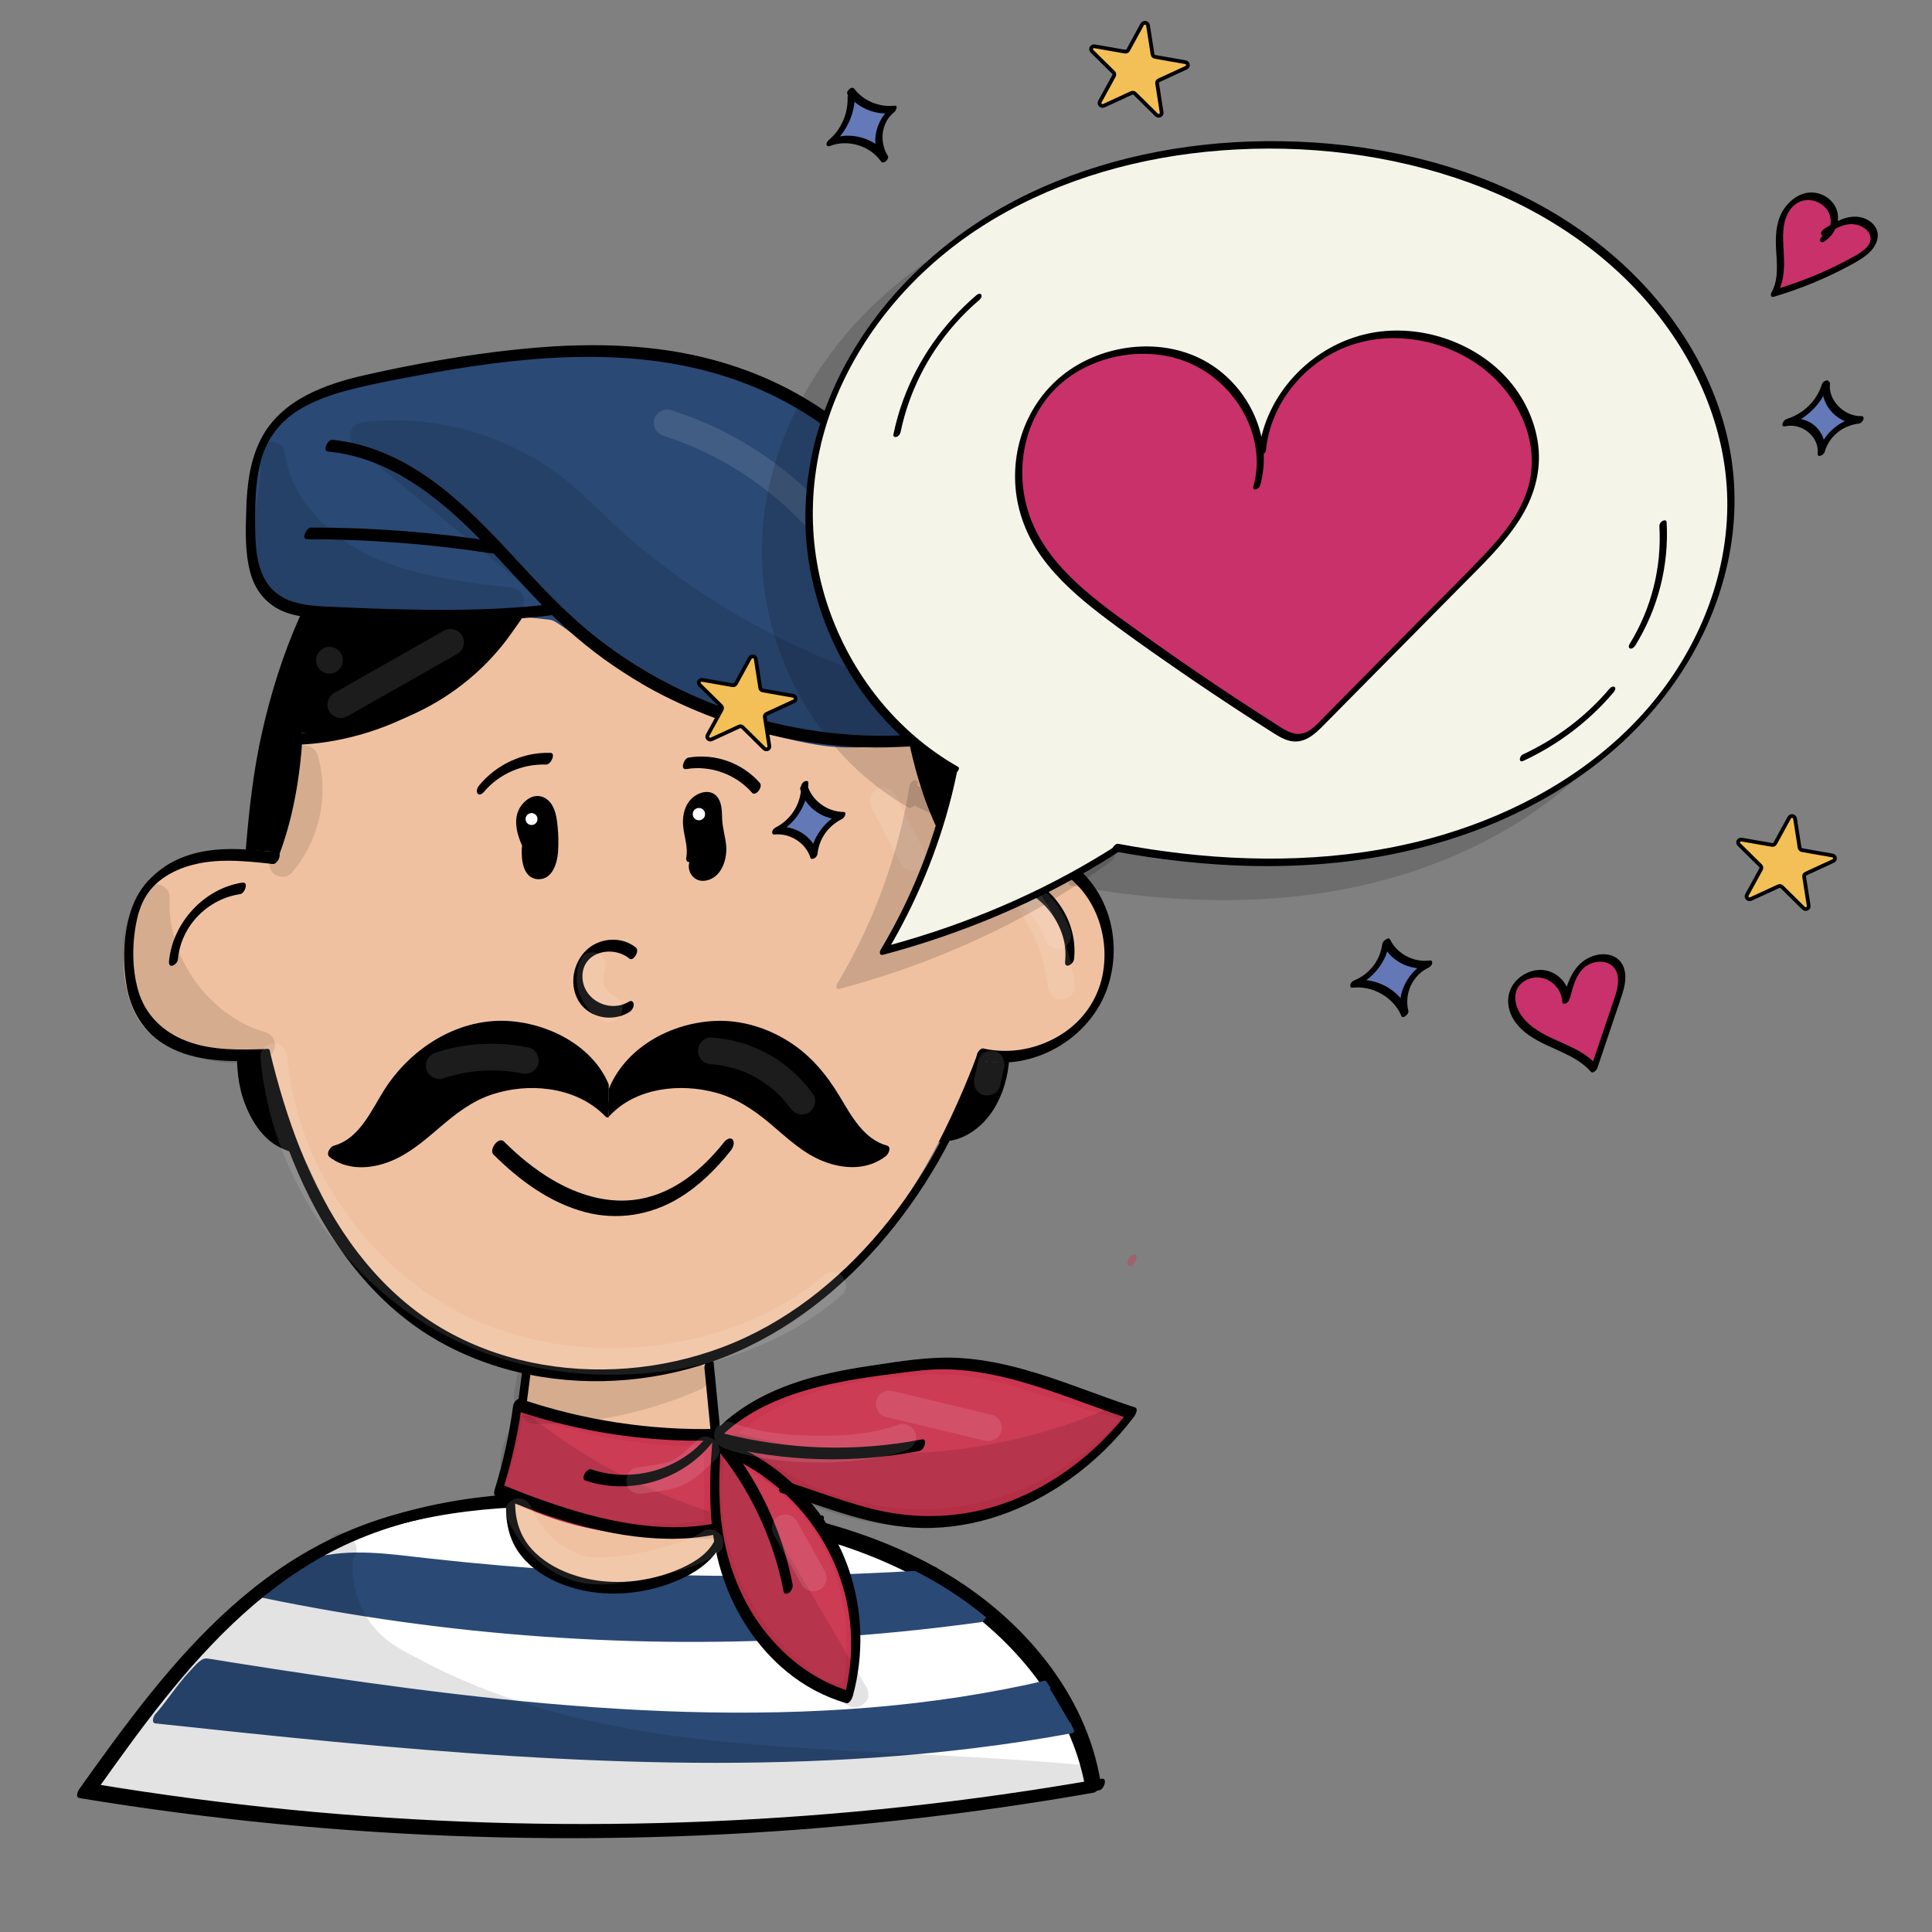 <?xml version="1.0" encoding="utf-8"?>
<!-- Generator: Adobe Adobe Illustrator 24.2.0, SVG Export Plug-In . SVG Version: 6.00 Build 0)  -->
<svg version="1.1" xmlns="http://www.w3.org/2000/svg" xmlns:xlink="http://www.w3.org/1999/xlink" x="0px" y="0px"
	 viewBox="0 0 2000 2000" style="enable-background:new 0 0 2000 2000;" xml:space="preserve">
<rect x="0" y="0" width="2000" height="2000" fill="#808080" stroke="none"/>
<style type="text/css">
	.st0{fill:#FFFFFF;}
	.st1{fill:#2B4975;}
	.st2{fill:#F0C1A1;}
	.st3{fill:#CA354F;}
	.st4{fill:#FFFFFF;stroke:#FFFFFF;stroke-width:0.881;stroke-miterlimit:10;}
	.st5{opacity:0.4;}
	.st6{fill:#CC3C55;}
	.st7{fill:#1F3557;}
	.st8{fill:#1D3963;}
	.st9{clip-path:url(#SVGID_2_);}
	.st10{clip-path:url(#SVGID_4_);}
	.st11{opacity:0.11;}
	.st12{opacity:0.149;}
	.st13{fill:#C9316B;}
	.st14{fill:#F4F5E8;}
	.st15{fill:#6379B8;}
	.st16{fill:#F3C057;stroke:#000000;stroke-width:3.875;stroke-miterlimit:10;}
	.st17{fill:#C8316B;}
	.st18{fill:#6478B7;}
	.st19{fill:#6378B7;}
</style>
<g id="Ebene_6">
</g>
<g id="Ebene_24">
	<g>
		<path class="st0" d="M1128.59,1848.91c-16.49-97.26-91.74-178.32-181.46-224.52c-89.72-46.2-192.72-61.9-294.07-68.37
			c-103.76-6.63-211.93-3.47-305.64,40.27c-113.84,53.14-190.8,158.19-262.73,258.97c346.38,57.12,703.01,55.24,1048.73-5.54"/>
		<g>
			<path d="M1133.24,1844.91c-13.09-75.71-60.92-140.61-120.77-186.91c-68.92-53.32-153.96-80.84-239-95.13
				c-45.22-7.6-91.02-11.72-136.79-14.07c-45.41-2.33-91.01-2.41-136.29,2.14c-44.86,4.51-89.45,13.8-131.42,30.5
				c-38.48,15.31-74.04,36.73-106.42,62.49c-64.3,51.16-114.95,117.06-162.72,183.28c-5.9,8.17-11.76,16.37-17.61,24.57
				c-1.57,2.19-4.59,8.84,0.16,9.62c67.9,11.17,136.15,20.12,204.64,26.78c68.17,6.63,136.57,11.02,205.03,13.16
				c68.81,2.16,137.69,2.05,206.49-0.32c68.17-2.35,136.26-6.93,204.13-13.7c68.47-6.83,136.71-15.92,204.57-27.27
				c8.35-1.4,16.7-2.83,25.05-4.3c4.94-0.87,9.08-13.26,2.27-12.07c-67.43,11.83-135.25,21.46-203.31,28.83
				c-68.38,7.4-137,12.52-205.72,15.37c-68.11,2.83-136.31,3.45-204.45,1.84c-68.48-1.61-136.9-5.47-205.13-11.56
				c-68.2-6.1-136.2-14.43-203.85-25.02c-8.37-1.31-16.73-2.66-25.09-4.03c0.05,3.21,0.11,6.42,0.16,9.62
				c46.72-65.44,94.34-131.58,154.48-185.54c29.71-26.66,62.39-50,98.23-67.71c39.82-19.68,82.99-31.73,126.8-38.49
				c44.12-6.81,88.91-8.29,133.49-7.16c45.13,1.15,90.35,4.44,135.11,10.3c85.86,11.24,172.68,33.72,245.75,81.81
				c62.35,41.03,115.62,101.03,136.68,173.76c2.59,8.94,4.65,18.02,6.23,27.19c0.55,3.19,4.3,2.02,5.97,0.67
				C1132.41,1851.56,1133.79,1848.06,1133.24,1844.91L1133.24,1844.91z"/>
		</g>
	</g>
</g>
<g id="Ebene_29">
</g>
<g id="Ebene_23">
	<g>
		<path class="st1" d="M1084.88,1744.82c-281.67,66.42-588.62,23.28-874.42-22.16c-20.48,16.64-32.8,39.45-47.34,55.34
			c309.99,33.42,640.83,67.03,947.41,10.32"/>
		<g>
			<path class="st1" d="M1086,1738.87c-60.97,14.32-123.05,23.63-185.45,28.77c-63.17,5.2-126.63,6.29-189.97,4.49
				c-63.64-1.81-127.16-6.53-190.48-13.09c-63.23-6.55-126.26-14.94-189.14-24.2c-31.25-4.6-62.46-9.42-93.66-14.34
				c-7.57-1.19-15.15-2.64-22.76-3.6c-6.46-0.82-12.35,7.18-16.52,11.5c-9.55,9.87-17.52,21.01-25.77,31.94
				c-3.69,4.88-7.47,9.69-11.57,14.23c-1.72,1.9-4.39,8.99,0.16,9.48c123.26,13.29,246.6,26.22,370.36,33.87
				c124.24,7.68,249.05,10.13,373.31,1.62c68.69-4.71,137.17-12.78,204.89-25.27c4.86-0.9,8.93-13.12,2.24-11.89
				c-121.52,22.4-245.23,30.51-368.67,30.4c-124.28-0.11-248.4-8.46-372.11-19.86c-68.56-6.31-137.03-13.59-205.48-20.97
				c0.05,3.16,0.11,6.32,0.16,9.48c15.99-17.69,27.62-38.82,46.21-54.17c-1.19,0.48-2.38,0.96-3.57,1.45
				c113.93,18.11,228.09,35.34,343.01,45.91c114.23,10.51,229.43,14.54,343.89,5.19c63.49-5.18,126.64-14.47,188.68-29.05
				C1088.56,1749.63,1092.55,1737.33,1086,1738.87L1086,1738.87z"/>
		</g>
	</g>
	<g>
		<path class="st1" d="M959.33,1631.93c-178.99,11.54-358.85,6.78-537.12-14.23c-51.55-6.08-111.1-10.63-147.51,29.75
			c244.02,50.59,495.28,59.17,741.71,25.32c-16.79-14.62-33.57-29.23-50.36-43.85"/>
		<g>
			<path class="st1" d="M961.82,1625.3c-98.69,6.33-197.68,7.77-296.51,4.23c-49.42-1.77-98.8-4.78-148.07-9.02
				c-24.32-2.09-48.61-4.49-72.87-7.18c-20.25-2.25-40.47-5.01-60.83-5.91c-40.84-1.8-82.65,4.79-111.5,36.28
				c-2.16,2.36-4.62,9.41,0.17,10.4c95.56,19.77,192.39,33.21,289.73,40.11c96.53,6.84,193.52,7.29,290.11,1.31
				c54.55-3.38,108.98-8.8,163.13-16.22c4.75-0.65,8.71-9.44,4.85-12.8c-16.79-14.62-33.57-29.23-50.36-43.85
				c-4.17-3.63-11.88,8.53-7.25,12.56c16.79,14.62,33.57,29.24,50.36,43.85c1.62-4.27,3.24-8.53,4.85-12.8
				c-96.15,13.16-193.14,19.91-290.19,20.16c-96.81,0.25-193.63-5.93-289.62-18.48c-53.86-7.04-107.44-16.11-160.63-27.11
				c0.06,3.47,0.12,6.93,0.17,10.4c24.68-26.94,62.81-31.82,97.46-30.69c18.99,0.62,37.83,3.03,56.69,5.17
				c24.25,2.76,48.54,5.22,72.86,7.38c96.21,8.54,192.84,12.38,289.43,11.49c54.39-0.5,108.76-2.52,163.04-6.01
				c3.42-0.22,5.95-3.12,7.09-6.2C964.58,1630.58,965.27,1625.08,961.82,1625.3L961.82,1625.3z"/>
		</g>
	</g>
	<g>
		<g>
			<path d="M845.86,1580.79c5.15,0,10.2-12.09,4.55-12.09C845.26,1568.7,840.21,1580.79,845.86,1580.79L845.86,1580.79z"/>
		</g>
	</g>
</g>
<g id="Ebene_24_Kopie">
	<g>
		<g>
			<path d="M1138.96,1842.51c-13.05-75.86-60.84-140.97-120.79-187.39c-68.9-53.35-153.96-80.77-239.02-94.95
				c-44.96-7.49-90.49-11.56-136-13.84c-44.92-2.26-90.02-2.26-134.8,2.33c-44.67,4.58-89.05,13.98-130.8,30.79
				c-38.06,15.33-73.22,36.71-105.22,62.33c-63.92,51.2-114.22,117.03-161.68,183.14c-5.84,8.13-11.65,16.29-17.44,24.46
				c-1.56,2.19-4.58,8.82,0.16,9.6c67.55,11.17,135.46,20.12,203.61,26.78c67.83,6.63,135.88,11.02,203.99,13.16
				c68.46,2.16,137,2.05,205.45-0.32c67.83-2.35,135.57-6.93,203.1-13.7c68.12-6.83,136.02-15.92,203.54-27.27
				c8.31-1.4,16.62-2.83,24.92-4.3c4.92-0.87,9.06-13.23,2.27-12.04c-67.09,11.83-134.56,21.46-202.29,28.83
				c-68.03,7.4-136.31,12.52-204.68,15.38c-67.76,2.83-135.62,3.45-203.42,1.84c-68.13-1.61-136.22-5.47-204.1-11.56
				c-67.86-6.1-135.52-14.43-202.82-25.02c-8.33-1.31-16.65-2.66-24.97-4.03c0.05,3.2,0.11,6.4,0.16,9.6
				c46.41-65.35,93.73-131.4,153.51-185.38c29.39-26.54,61.73-49.81,97.21-67.52c39.3-19.63,81.92-31.74,125.22-38.59
				c43.91-6.95,88.51-8.52,132.9-7.45c44.8,1.08,89.69,4.33,134.13,10.1c86.11,11.17,173.19,33.66,246.37,82.05
				c62.15,41.1,115.07,101.16,135.99,173.77c2.58,8.94,4.62,18.02,6.2,27.19c0.55,3.18,4.29,2.02,5.96,0.67
				C1138.13,1849.15,1139.5,1845.65,1138.96,1842.51L1138.96,1842.51z"/>
		</g>
	</g>
</g>
<g id="Ebene_6_Kopie">
</g>
<g id="Ebene_21">
</g>
<g id="Ebene_4">
	<g>
		<path d="M1040.18,1091.51c0,39.99-21.48,81.05-61.34,84.34c-255.64,21.08-410.12,72.19-674.07,10.93
			c-36.4-8.45-55.51-56.93-54.98-94.3c0.9-63.8-3.64-59.7,0-98.4c13.28-141.05,7.99-212.68,58.69-340.99
			c48.61-123.04,172.43-226.95,304.72-226.95c220.86,0,405.67,179.13,421.83,389.45"/>
		<g>
			<path d="M1035.42,1094.16c-0.22,34.76-17.77,72.53-56.19,75.8c-45.9,3.91-91.68,8.9-137.41,14.47
				c-81.53,9.94-163.04,21.5-245.2,24.6c-88.91,3.36-177.55-4.41-264.61-22.77c-10.53-2.22-22.08-3.63-32.03-7.85
				c-7.57-3.21-14.24-8.23-19.74-14.31c-11.59-12.81-18.66-29.24-22.55-45.93c-4.38-18.81-2.83-37.98-3.11-57.13
				c-0.18-12.09-0.92-24.14-1.33-36.21c-0.38-11.31,0.3-22.55,1.35-33.81c2.12-22.69,3.93-45.41,5.64-68.14
				c2.86-38.12,5.37-76.31,10.71-114.18c5.4-38.34,14.09-76.06,26.28-112.82c12.87-38.82,28.46-76.12,51.34-110.17
				c43.17-64.24,107.56-117.04,181.79-140.63c71.58-22.74,151.28-13.55,220.93,12.04c67.55,24.82,128.36,67.04,175.74,121.15
				c46.93,53.6,80.68,118.55,95.7,188.3c3.67,17.04,6.17,34.29,7.54,51.66c0.61,7.81,9.93-0.21,9.53-5.29
				c-5.78-73.51-31.83-144.44-73.7-205.04c-41.77-60.46-98.91-110.43-164.62-143.36c-33.33-16.7-68.91-29.05-105.47-36.41
				c-37.58-7.57-77.02-10.73-115.14-5.74c-79.76,10.44-151.94,56.08-204.95,115.24c-26.87,29.99-49.19,64.1-65.64,100.86
				c-17.42,38.93-30.4,80.55-39.58,122.17c-8.14,36.9-12.49,74.42-15.69,112.04c-3.68,43.23-6.94,86.51-10.48,129.75
				c-2.04,24.93,0.58,49.87,0.62,74.84c0.03,19.83-0.1,38.74,5.85,57.9c5.1,16.4,13.4,32.41,26.22,44.08
				c15.8,14.39,37.64,16.56,57.8,20.68c24.03,4.91,48.22,9.08,72.52,12.42c44.38,6.09,89.12,9.29,133.91,9.59
				c83.84,0.56,167.15-9.34,250.21-19.68c45.45-5.66,90.9-11.33,136.47-15.91c12.39-1.25,24.8-2.42,37.21-3.5
				c9.98-0.87,19.78-1.28,29.2-5c16.85-6.65,29.87-20.49,38.03-36.42c8.32-16.26,12.28-34.34,12.4-52.56
				c0.02-2.93-2.43-3.99-4.86-2.8C1037.31,1087.42,1035.44,1091.16,1035.42,1094.16L1035.42,1094.16z"/>
		</g>
	</g>
</g>
<g id="Ebene_26">
</g>
<g id="Ebene_5">
	<g>
		<path class="st2" d="M731.51,1414.25c4.16,45.03,8.31,90.06,12.47,135.09c1.5,16.23,2.82,33.45-4.5,48.01
			c-12.14,24.16-42.53,31.65-69.29,35.54c-39.31,5.71-85.08,7.25-112.41-21.58c-23.29-24.57-24.28-62.63-19.16-96.1
			s14.95-67.41,8.28-100.6c59.67,10.31,121.1,10.38,180.79,0.22"/>
		<g>
			<path class="st2" d="M726.74,1416.9c4.16,45.03,8.35,90.06,12.47,135.09c1.6,17.44,3.74,37.8-8.92,51.87
				c-10.33,11.49-26.39,16.58-41,19.86c-16.13,3.62-32.88,5.68-49.39,6.32c-16.5,0.64-33.69-0.29-49.39-5.8
				c-15.37-5.39-28.64-15.18-37.25-29.13c-9.1-14.75-12.16-32.4-12.4-49.5c-0.62-45.48,19.38-89.25,10.61-134.94
				c-2.29,3.33-4.57,6.66-6.86,9.99c60.16,10.28,121.76,10.25,181.94,0.11c4.87-0.82,8.96-13.02,2.24-11.89
				c-59.43,10.01-120.24,9.83-179.64-0.32c-4.53-0.77-7.53,6.5-6.86,9.99c8.27,43.12-10.54,85.46-10.97,128.47
				c-0.18,18.14,2.52,36.64,10.85,52.93c7.87,15.4,21.22,27.33,37.14,33.96c31.77,13.24,69.95,9.18,102.86,2.7
				c16.36-3.22,33.1-8.47,46.15-19.26c14.7-12.15,21.12-29.86,21.55-48.57c0.27-12.01-1.33-24.06-2.43-36
				c-1.22-13.24-2.45-26.49-3.67-39.73c-2.51-27.15-5.01-54.3-7.52-81.45C735.55,1403.8,726.27,1411.81,726.74,1416.9L726.74,1416.9
				z"/>
		</g>
	</g>
</g>
<g id="Ebene_3">
	<g>
		<path class="st2" d="M1002.63,885.71c42.36-15.24,93.75-0.24,121.25,35.41c27.5,35.64,28.99,89.16,3.5,126.27
			c-25.49,37.11-75.96,54.94-119.11,42.07c-26.16,69-59.29,136.15-106.31,193.02c-47.02,56.87-108.85,103.15-179.9,123.09
			c-99.09,27.81-241.44-1.46-301.91-48.21c-61.18-47.3-145.47-267.27-145.47-267.27s-96.64,2.11-123.23-34.1
			c-26.6-36.22-24.77-109.65,5.71-142.66c22.15-23.99,72.74-30.95,126.24-25.14c18.93-44.23,25.33-79.95,27.76-123.31
			c113.06,12.29,229.33-72.72,256.42-183.17c140.05,189.06,375.56,170.46,375.56,170.46s3.56,114.09,56.63,135"/>
		<g>
			<path class="st2" d="M1001.51,891.66c47.8-16.8,104.94,4.57,128.13,50.07c11.68,22.92,14.26,50.56,7.5,75.32
				c-6.67,24.41-23.17,44.41-45.15,56.7c-24.66,13.79-54.25,17.55-81.43,9.66c-2.81-0.82-5.73,3.72-6.46,5.66
				c-33.11,87.12-77.88,172.63-148.25,235.52c-32.55,29.09-70.03,53.13-111.16,68.11c-38.03,13.86-78.25,18.57-118.57,17.48
				c-40.72-1.1-81.55-7.58-120.54-19.42c-29.82-9.05-61.91-21.41-85.75-42.14c-18.33-15.93-31.94-37.86-44.37-58.44
				c-16.08-26.63-30.26-54.4-43.66-82.46c-18.7-39.16-35.99-79.09-51.71-119.54c-0.26-0.68-0.53-1.36-0.79-2.04
				c-0.36-0.94-1.11-2.13-2.31-2.1c-14.07,0.3-28.27-0.66-42.24-2.25c-23.37-2.66-49.3-7.04-68.91-20.94
				c-21.84-15.49-27.89-47.58-28.23-72.61c-0.36-26.26,5.48-59.36,27.6-76.44c13.59-10.5,31.68-14.84,48.34-17.28
				c22.35-3.27,45.2-2.66,67.6-0.29c3.08,0.33,5.46-3.31,6.46-5.66c8.73-20.53,15.82-41.72,20.51-63.55
				c4.44-20.67,6.62-41.72,7.83-62.8c-2.35,2.9-4.69,5.79-7.04,8.69c92.05,9.68,183.05-42.55,232.3-118.82
				c14.19-21.99,24.71-46.18,31.03-71.57c-2.91,2.06-5.82,4.11-8.73,6.17c47.81,64.29,113.63,112.51,188.52,140.57
				c50.44,18.9,104.28,29.52,158.13,31.23c10.21,0.32,20.54,0.51,30.74-0.29c-0.83-1.13-1.66-2.27-2.49-3.4
				c0.44,13.82,2.25,27.71,4.57,41.32c4.21,24.63,10.88,50.24,24.71,71.37c7.09,10.84,16.66,20.45,28.82,25.38
				c5.14,2.08,11.42-9.5,6.61-11.45c-22.12-8.96-33.93-32.32-41.22-53.68c-7.06-20.69-10.96-42.51-12.99-64.24
				c-0.43-4.65-0.82-9.32-0.97-13.99c-0.04-1.3-0.75-3.54-2.49-3.4c-29.05,2.28-59.08-0.65-87.78-4.92
				c-65.12-9.71-128.61-31.97-183.85-68.09c-39.5-25.83-73.95-58.53-102.11-96.39c-3.25-4.38-8.1,3.61-8.73,6.17
				c-20.87,83.89-94.16,150.82-177.28,170.97c-23.65,5.73-48.02,7.52-72.23,4.97c-4.21-0.44-6.85,5.35-7.04,8.69
				c-1.16,20.11-3.33,40.15-7.56,59.86c-4.46,20.78-11.31,40.87-19.62,60.41c2.15-1.89,4.31-3.77,6.46-5.66
				c-21.13-2.24-42.47-2.74-63.61-0.33c-16.9,1.93-34.12,5.82-49.17,14.03c-27.86,15.22-40.46,47.19-43.81,77.36
				c-3.26,29.33,0.1,64.8,19.05,88.82c15.39,19.51,44.05,25.97,67.27,29.82c18.72,3.1,38.01,4.7,57,4.3c-0.77-0.7-1.54-1.4-2.31-2.1
				c13.56,35.37,28.64,70.24,44.53,104.62c13.37,28.92,27.43,57.57,43.14,85.3c13.34,23.57,27.71,47.57,46.37,67.38
				c20.19,21.44,48.3,34.47,75.55,44.43c37.93,13.87,78.08,22.03,118.31,25.24c40.26,3.21,81.83,1.67,120.96-8.96
				c42.86-11.63,82.65-33.05,117.69-60.13c75.42-58.31,126.03-141.76,162.47-228.58c4.65-11.08,9.08-22.26,13.35-33.49
				c-2.15,1.89-4.31,3.77-6.46,5.66c53.91,15.65,114.03-14.44,135.42-65.9c10.76-25.88,11.83-55.97,2.9-82.54
				c-8.84-26.28-27.57-47.88-52.23-60.53c-27.06-13.87-59.54-16.9-88.34-6.78c-2.98,1.05-5.23,4.02-5.75,7.12
				C997.64,889.01,998.47,892.72,1001.51,891.66L1001.51,891.66z"/>
		</g>
	</g>
</g>
<g id="Ebene_9">
</g>
<g id="Ebene_25">
	<g>
		<path class="st3" d="M866.05,432.42c16.69-21.65,41.59-36.82,68.49-41.72"/>
		<g>
			<path class="st3" d="M866.43,432.2c6.34-8.21,13.85-15.5,22.21-21.64c8.74-6.42,18.41-11.52,28.64-15.14
				c5.5-1.94,11.14-3.45,16.87-4.5c0.27-0.05,0.49-0.39,0.76-0.44c-10.76,1.97-21.21,5.57-30.93,10.57
				c-9.34,4.8-18.06,10.8-25.78,17.91c-4.55,4.2-8.75,8.77-12.53,13.67C865.83,432.43,866.26,432.42,866.43,432.2L866.43,432.2z"/>
		</g>
	</g>
	<g>
		<path class="st1" d="M863.2,433.94c9.79-11.96,19.82-24.13,32.9-32.35c13.08-8.22,30-11.94,44.17-5.77
			c15.12,6.59,23.89,22.81,27.53,38.9c1,4.42,1.66,9.24-0.3,13.32c-2.92,6.09-10.4,8.26-17.09,9.2c-30.22,4.23-61.99-4-86.35-22.37"
			/>
		<g>
			<path class="st1" d="M865.64,437.38c10.56-12.89,21.52-26.52,36.91-33.81c14.34-6.8,31.73-6.75,44.06,4.11
				c5.57,4.91,9.77,11.57,12.62,18.37c1.94,4.61,7.54,17.18,3.78,21.49c-3.97,4.55-15.54,4.4-20.88,4.64
				c-8.16,0.37-16.35-0.14-24.41-1.48c-18.28-3.03-35.47-10.5-50.34-21.53c-4.18-3.11-11.07,8.14-6.61,11.45
				c15.85,11.76,34.5,19.47,54.01,22.43c9.63,1.46,19.38,1.69,29.08,0.78c8.36-0.79,17.14-2.26,23.26-8.54
				c13.22-13.57,3.28-37.94-6.34-50.93c-11.24-15.17-29.29-20.65-47.37-15.81c-22.65,6.06-38.38,24.57-52.64,41.98
				c-1.58,1.93-3.57,6.09-1.67,8.43C861.04,441.31,864.19,439.14,865.64,437.38L865.64,437.38z"/>
		</g>
	</g>
</g>
<g id="Ebene_2">
	<g>
		<g>
			<path d="M1034.89,840.13c-2.28-61.19-14.1-122.33-36.07-179.53c-21.45-55.84-52.76-108.41-95.98-150.15
				c-40.73-39.34-90.2-68.55-143.58-87.16c-55.3-19.29-113.66-28.15-172.09-22.03c-58.78,6.16-116.01,26.88-164.29,61.09
				c-6.13,4.34-12.08,8.9-17.89,13.66c-2.19,1.79-4.26,5.66-3.29,8.54c0.99,2.96,3.95,2.24,5.88,0.66
				c45.05-36.87,100.05-60.14,157.37-69.41c57.42-9.28,115.52-3.28,170.99,13.49c53.1,16.06,103.32,42.48,145.29,78.89
				c43.89,38.07,77.05,87.11,100.16,140.19c24.06,55.26,38.18,114.95,42.72,175c0.56,7.34,0.96,14.7,1.23,22.06
				c0.11,2.89,2.34,4.04,4.86,2.8C1032.9,846.91,1035,843.09,1034.89,840.13L1034.89,840.13z"/>
		</g>
	</g>
	<g>
		<g>
			<path d="M995.99,891.51c47.51-20.68,107.69-1.33,133.44,43.72c12.81,22.42,16.98,49.73,11.76,74.99
				c-5.14,24.87-20.25,46.25-41.54,60.01c-24.02,15.52-53.5,21.41-81.5,15.24c-4.92-1.08-10.46,10.79-4.55,12.09
				c55.34,12.19,114.94-21.96,133.01-75.52c9.06-26.86,8.4-57.1-2.44-83.36c-10.73-26-30.91-46.63-56.77-57.78
				c-29.14-12.56-62.46-12.97-91.59-0.29C991.13,882.65,988.78,894.65,995.99,891.51L995.99,891.51z"/>
		</g>
	</g>
	<g>
		<g>
			<path d="M286.93,882.27c-30.51-3.3-62.48-6.67-92.19,3.16c-25.98,8.59-47.4,26.41-57.39,52.27c-9.72,25.16-10.67,55.38-6.5,81.81
				c4.27,27.01,18.27,50.11,42.49,63.53c30.2,16.74,65.61,16.03,99.09,14.98c5.14-0.16,10.12-12.27,4.55-12.09
				c-28.12,0.88-57.6,1.95-84.3-8.41c-23.66-9.18-41.88-26.4-49.29-51.01c-7.11-23.6-6.84-51.34-1.49-75.29
				c2.72-12.17,7.77-23.79,16.34-33c8.12-8.73,18.77-15.1,29.85-19.33c30.11-11.52,63.04-7.91,94.31-4.52
				C287.48,894.92,292.78,882.91,286.93,882.27L286.93,882.27z"/>
		</g>
	</g>
	<g>
		<g>
			<path d="M1011.69,1091.12c-21.28,66.27-54.89,128.82-99.55,182.28c-43.99,52.64-99.61,96.87-164.21,121.19
				c-62.96,23.7-132.72,29.56-198.62,15.68c-32.35-6.81-63.65-18.58-92.16-35.36c-30-17.66-56.18-40.93-78.36-67.69
				c-46.18-55.7-74.17-124.1-92.93-193.35c-2.32-8.58-4.5-17.19-6.57-25.83c-0.73-3.06-4.12-2.09-5.88-0.66
				c-2.33,1.89-4.01,5.54-3.29,8.54c17.1,71.36,42.52,142.52,85.87,202.41c20.88,28.84,46.03,55.02,75.21,75.55
				c27.86,19.6,59.15,33.87,91.89,43.14c65.84,18.65,137.45,16.51,202.67-3.71c67.49-20.92,126.39-62.14,174.19-113.65
				c48.86-52.64,86.55-115.92,111.61-183.13c3.04-8.14,5.87-16.35,8.52-24.63c0.7-2.19,1.16-5.94-1.92-6.44
				C1015.29,1085.01,1012.42,1088.84,1011.69,1091.12L1011.69,1091.12z"/>
		</g>
	</g>
	<g>
		<g>
			<path d="M1000,881.07c-15.86-15.81-24.73-38.41-32.11-59.12c-7.1-19.92-12.74-40.37-17.42-60.99c-0.96-4.23-1.9-8.48-2.72-12.74
				c-0.18-0.92-1.27-2.17-2.31-2.1c-28.98,1.68-58.81-1.76-87.32-6.47c-64.94-10.75-128.11-33.71-183.19-70.01
				c-39.57-26.08-74.19-58.88-102.58-96.81c-2.78-3.72-7.4,2.2-8.29,4.6c-29.94,80.66-99.92,143.66-181.62,169.2
				c-23.24,7.27-47.37,11.51-71.71,12.32c-4.28,0.14-6.8,4.9-7.04,8.69c-2.6,40.8-9.54,81.96-24.46,120.16
				c-0.84,2.16-1.07,5.96,1.92,6.44c2.97,0.48,5.58-3.4,6.46-5.66c15.69-40.17,22.88-83.35,25.61-126.23
				c-2.35,2.9-4.69,5.79-7.04,8.69c90.47-3.01,176.89-51.49,229.65-124.61c15.17-21.03,27.58-43.91,36.61-68.23
				c-2.76,1.53-5.53,3.07-8.29,4.6c47.97,64.1,113.63,112.47,188.12,141.38c50.23,19.49,103.89,30.97,157.71,33.71
				c10.25,0.52,20.63,0.91,30.9,0.32c-0.77-0.7-1.54-1.4-2.31-2.1c6.84,35.73,17.05,72.18,33.12,104.88
				c5.31,10.8,11.53,21.52,20.11,30.07C996.1,895.34,1003.55,884.61,1000,881.07L1000,881.07z"/>
		</g>
	</g>
	<g>
		<g>
			<path d="M729.21,1415.66c4.09,42,8.19,84.01,12.28,126.01c1.73,17.77,6.49,39.3-3.11,55.63c-8.26,14.05-24.15,22.6-38.8,28.5
				c-34.04,13.71-73.61,16.2-108.41,3.73c-15.18-5.44-29.87-13.85-40.74-25.93c-12.05-13.39-17.11-29.81-17.14-47.66
				c-0.04-22.43,4.45-45.11,7.31-67.3c3.05-23.7,6.1-47.4,9.16-71.11c1.1-8.58-8.54-3.33-9.27,2.35
				c-2.92,22.71-5.85,45.43-8.77,68.14c-2.75,21.34-6.38,42.78-7.68,64.27c-1.15,19.08,1.49,38.34,12.65,54.33
				c9.68,13.87,24.13,24.19,39.45,30.99c35.59,15.8,77.38,15.42,113.86,2.81c16.91-5.85,33.63-14.04,46.12-27.14
				c13.53-14.18,18.15-32.11,17.19-51.35c-1.23-24.74-4.62-49.52-7.02-74.17c-2.51-25.8-5.03-51.59-7.54-77.39
				C737.98,1402.56,728.72,1410.57,729.21,1415.66L729.21,1415.66z"/>
		</g>
	</g>
	<g>
		<g>
			<path d="M749.83,1182.04c-22.39,28.28-51.39,52.77-87.84,59.23c-31.71,5.62-63.55-4.13-90.72-20.29
				c-18.18-10.81-34.6-24.36-49.57-39.26c-5.76-5.73-15.72,8.63-10.97,13.35c26.62,26.49,57.86,49.76,94.63,59.61
				c33.48,8.97,68.49,3.32,97.98-14.73c20.64-12.63,38.04-29.83,52.99-48.73c2.13-2.69,4.71-8.02,2.23-11.27
				C756.1,1176.72,751.66,1179.73,749.83,1182.04L749.83,1182.04z"/>
		</g>
	</g>
	<g>
		<g>
			<path d="M658.24,980.89c-11.47-9.28-27.72-10.4-40.94-4.3c-13.75,6.35-22.41,20.65-23.68,35.48
				c-1.23,14.33,4.74,28.69,17.42,36.11c12.33,7.21,28.17,7.01,40.32-0.43c2.63-1.61,4.84-4.91,4.67-8.1
				c-0.14-2.7-2.33-4.35-4.86-2.8c-20.15,12.33-48.05-1.86-48.22-25.9c-0.18-25.73,31.01-32.91,48.67-18.62
				C655.62,995.56,662.58,984.4,658.24,980.89L658.24,980.89z"/>
		</g>
	</g>
	<g>
		<path d="M715.07,886.44c1.86-8.44-0.28-17.17-1.9-25.66c-1.62-8.49-2.64-17.69,1.22-25.42s14.37-12.66,21.5-7.79
			c7.55,5.16,6.46,16.26,7.05,25.39c0.46,7.26,2.51,14.32,3.6,21.51c1.09,7.19,1.14,14.88-2.14,21.37
			c-3.28,6.49-10.67,11.33-17.77,9.74c-7.1-1.6-11.66-11.18-7.09-16.84"/>
		<g>
			<path d="M719.7,885.26c1.45-7.74,0.56-15.27-0.88-22.94c-1.31-7-3.37-14.53-1.93-21.68c1.13-5.63,6.07-9.93,12.12-8.83
				c5.92,1.08,8.01,6.96,8.59,12.27c0.66,6.08,0.42,12.17,1.36,18.23c1.16,7.46,3.38,14.79,3.47,22.38
				c0.08,6.48-1.77,13.48-9.02,14.93c-2.74,0.55-5.62-0.04-7.76-1.89c-0.91-0.79-1.75-1.88-2.3-2.97c-0.55-1.09-0.44-3.93-1.37-2.6
				c1.44-2.07,3.65-5.99,1.67-8.43c-1.85-2.27-5.22-0.34-6.53,1.56c-3.85,5.54-5.6,12.02-2.5,18.37c2.85,5.84,8.71,8.97,15.16,8.07
				c17.22-2.4,23.52-22.55,21.86-37.41c-0.98-8.74-3.62-17.2-4.03-26.01c-0.3-6.52-0.05-13.45-2.77-19.53
				c-6.45-14.39-23.76-9.44-31.53,0.9c-5.55,7.37-6.96,16.97-6.07,25.96c1.05,10.62,5.22,21.24,3.21,31.96
				c-0.47,2.51,0.55,5.29,3.51,4.77C716.94,891.85,719.2,887.95,719.7,885.26L719.7,885.26z"/>
		</g>
	</g>
	<g>
		<path d="M545.45,872.35c-3.78-8.26-7.64-17.04-6.61-26.06c1.03-9.02,9.05-17.89,18-16.34c9.72,1.69,13.77,13.31,15.04,23.09
			c1.36,10.47,1.7,21.07,1.03,31.6c-0.49,7.54-2.62,16.51-9.77,18.95c-6.29,2.14-13.26-2.51-16.06-8.53s-2.51-12.96-2.17-19.6"/>
		<g>
			<path d="M550.04,868.41c-3.54-7.78-13.68-29.61,1.11-32.42c12.13-2.3,15.5,14.95,16.41,23.38c0.77,7.1,1.05,14.25,0.87,21.39
				c-0.1,4.23,0.44,11.89-2.46,15.49c-3.72,4.62-10.82-0.13-13.35-3.72c-3.95-5.6-3.27-13.25-2.94-19.73
				c0.15-2.96-2.51-3.95-4.86-2.8c-2.88,1.41-4.52,5.06-4.67,8.1c-0.61,12.17,1.32,32.3,18,32.04c13.92-0.21,18.75-17,19.53-28.15
				c0.61-8.66,0.42-17.41-0.4-26.05c-0.64-6.72-1.5-13.47-4.28-19.68c-5.33-11.94-17.8-16.46-28.42-7.61
				c-15.25,12.72-10.88,31.92-3.72,47.65C543.71,882.54,552.1,872.92,550.04,868.41L550.04,868.41z"/>
		</g>
	</g>
	<g>
		<g>
			<path d="M569.88,779.35c-28.43-0.91-55.68,11.86-73.84,33.64c-1.6,1.91-3.56,6.11-1.67,8.43c1.94,2.39,5.08,0.19,6.53-1.56
				c15.75-18.87,39.96-29.19,64.43-28.41C570.47,791.61,575.6,779.54,569.88,779.35L569.88,779.35z"/>
		</g>
	</g>
	<g>
		<g>
			<path d="M786.66,810.58c-18.33-20.98-46.5-30.93-73.95-26.32c-4.87,0.82-8.96,13.01-2.24,11.89
				c25.01-4.19,51.33,5.35,67.99,24.42C782.4,825.08,790.01,814.42,786.66,810.58L786.66,810.58z"/>
		</g>
	</g>
	<g>
		<g>
			<path d="M250.9,913.69c-39.66,5.93-72.36,41.82-75.93,81.55c-0.77,8.6,8.75,3.4,9.27-2.35c3.08-34.31,30.54-62.25,64.42-67.31
				C253.55,924.85,257.67,912.68,250.9,913.69L250.9,913.69z"/>
		</g>
	</g>
	<g>
		<g>
			<path d="M1037.91,914.66c37.49,4.92,68.84,42.29,64.69,80.45c-0.93,8.6,8.65,3.37,9.27-2.35c4.61-42.41-26.54-84.57-69.41-90.19
				C1037.39,901.9,1032.04,913.89,1037.91,914.66L1037.91,914.66z"/>
		</g>
	</g>
</g>
<g id="Ebene_7">
</g>
<g id="Ebene_8">
	<circle class="st4" cx="723.51" cy="842.78" r="5.95"/>
	<circle class="st4" cx="550.24" cy="847.89" r="5.73"/>
	<g class="st5">
		<g>
			<path class="st3" d="M1169.54,1310.74c5.15,0,10.2-12.09,4.55-12.09C1168.94,1298.65,1163.89,1310.74,1169.54,1310.74
				L1169.54,1310.74z"/>
		</g>
	</g>
</g>
<g id="Ebene_20">
	<g>
		<path class="st6" d="M734.74,1495.35c-1.25,1.89-2.51,3.78-3.76,5.67c0.78-2.44,1.56-4.89,2.34-7.33
			c0.2,28.51,0.41,57.03,0.61,85.54c-73.78,11.96-151.5-1.99-216.51-38.87c10.3-26.29,17.21-53.92,20.49-81.96
			c66.65,18.73,122.79,35.3,195.16,31.61"/>
		<g>
			<path class="st3" d="M731.31,1493.37c-1.25,1.89-2.51,3.78-3.76,5.67c2.54,0.79,5.08,1.58,7.62,2.37
				c0.78-2.44,1.56-4.89,2.34-7.33c-2.99,0.75-5.97,1.5-8.96,2.26c0.2,28.51,0.41,57.03,0.61,85.54c1.96-2.86,3.92-5.73,5.89-8.59
				c-73.28,11.68-149.71-2.23-214.32-38.65c0.3,2.04,0.59,4.08,0.89,6.11c10.43-26.86,17.5-54.92,20.94-83.53
				c-2.3,2.41-4.6,4.82-6.91,7.22c31.59,8.88,63.18,18.03,95.44,24.21c32.9,6.31,66.25,9.03,99.72,7.4
				c5.13-0.25,10.07-12.36,4.55-12.09c-33.47,1.63-66.83-1.09-99.72-7.4c-32.26-6.18-63.85-15.33-95.44-24.21
				c-3.27-0.92-6.62,4.84-6.91,7.22c-3.31,27.58-9.99,54.51-20.05,80.4c-0.68,1.74-1.14,4.97,0.89,6.11
				c51.16,28.84,109.88,43.94,168.62,43.36c16.77-0.17,33.51-1.63,50.07-4.27c3.44-0.55,5.91-5.52,5.89-8.59
				c-0.2-28.51-0.41-57.03-0.61-85.54c-0.05-6.99-7.85-1.2-8.96,2.26c-0.78,2.44-1.56,4.89-2.34,7.33c-0.68,2.11-1.17,5.29,1.4,6.28
				c2.57,0.98,5.05-2.14,6.22-3.9c1.25-1.89,2.51-3.78,3.76-5.67c1.27-1.91,2.38-6.26-0.13-7.71
				C735.37,1488.08,732.54,1491.52,731.31,1493.37L731.31,1493.37z"/>
		</g>
	</g>
	<g>
		<path class="st6" d="M748.98,1499.26c84.39,41.09,143.31,113.15,130.31,230.55c-0.71,6.37-1.85,13.53-7.12,17.17
			c-7.01,4.84-16.54,0.73-23.74-3.82c-79.29-50.04-121.68-152.31-101.07-243.77"/>
		<g>
			<path class="st3" d="M745.68,1504.98c31.36,15.34,60.69,35.52,83.46,62.21c23.18,27.17,38.21,59.96,44.14,95.16
				c3.4,20.19,3.78,40.89,2.1,61.27c-0.39,4.69-0.59,9.72-1.81,14.3c-1.5,5.64-6.6,5.85-11.66,4.43
				c-9.71-2.72-18.83-10.4-26.68-16.48c-31.58-24.47-56.09-58.04-71.04-95.01c-16.95-41.92-22.03-88.37-12.21-132.65
				c0.56-2.52-0.61-5.28-3.51-4.77c-3.06,0.54-5.16,4.43-5.75,7.12c-18.63,84.04,13.47,176.05,79.2,231.34
				c8.39,7.05,17.45,14.23,27.21,19.3c9.82,5.1,20.9,5.85,28.34-3.57c6.98-8.84,6.93-21.79,7.69-32.47
				c0.8-11.35,0.95-22.76,0.3-34.12c-2.22-38.88-14-76.83-36.47-108.82c-24.28-34.57-59.05-60.26-96.69-78.68
				C747.36,1491.12,740.89,1502.64,745.68,1504.98L745.68,1504.98z"/>
		</g>
	</g>
	<g>
		<path class="st6" d="M748.46,1485.71c118.5-88.53,292.19-94.99,416.94-15.51"/>
		<g>
			<path class="st3" d="M749.76,1490.31c45.8-34.05,100.1-55.67,156.32-64.74c56.03-9.04,114.22-5.48,168.65,10.64
				c30.78,9.11,60.25,22.53,87.36,39.71c4.51,2.86,11.24-8.51,6.61-11.45c-49.25-31.22-106.22-49.46-164.24-54.42
				c-57.79-4.95-116.93,2.97-171.12,23.76c-30.77,11.81-59.73,27.63-86.18,47.3C742.56,1484.53,742.81,1495.47,749.76,1490.31
				L749.76,1490.31z"/>
		</g>
	</g>
	<g>
		<path class="st6" d="M757.67,1490.57c55.59,53.38,134.03,82.12,210.95,77.29c76.92-4.83,151.15-43.16,199.63-103.07
			c-97.08-25.91-139.11-52.52-214.2-47.48c-76.53,5.13-150.72,18.9-200.97,72.4"/>
		<g>
			<path class="st3" d="M753.57,1495.57c44.89,42.84,103.51,70.16,165.2,77.13c60.61,6.85,122.47-7.24,174.88-38.25
				c29.33-17.36,55.53-39.78,77.05-66.22c1.95-2.39,4.21-8.31-0.16-9.48c-31.29-8.38-61.96-18.61-92.81-28.44
				c-23.81-7.59-47.9-14.66-72.77-17.77c-27.89-3.49-55.92-1.3-83.74,1.8c-30.08,3.35-60.18,8.82-88.67,19.26
				c-31.03,11.37-59.09,28.62-81.89,52.68c-1.7,1.79-3.49,6.19-1.67,8.43c2.01,2.47,4.98,0.08,6.53-1.56
				c40.6-42.86,99.42-59.04,156.25-66.07c27.62-3.42,55.71-5.91,83.48-3.02c24.31,2.52,47.93,8.93,71.19,16.24
				c33.13,10.41,65.97,21.57,99.53,30.56c-0.05-3.16-0.11-6.32-0.16-9.48c-36.88,45.3-88.43,77.77-144.94,92.38
				c-57.77,14.93-119.49,9.86-174.46-13.14c-31.21-13.06-60.16-31.65-84.65-55.02C757.36,1481.38,749.96,1492.13,753.57,1495.57
				L753.57,1495.57z"/>
		</g>
	</g>
	<g>
		<path class="st1" d="M1082.82,763.27c-58.51-27.65-142.16,8.82-212.84,4.43c-43.32-2.69-148.03-31.56-206.46-68.14
			c-32.74-20.5-82.37-62.84-90.41-63.82c-101.33-12.38-149.7-3.63-226.14-5.44c-24.04-0.57-47.42,0.02-63.54-17.81
			c-17.82-19.71-20.06-53.79-18.32-80.3c2.25-34.29-2.36-80.25,27.33-97.55C327.36,414.29,360.4,403,398.3,394.2
			c114.99-26.71,238.36-39.12,350.71-2.86c81.79,26.4,151.45,80.95,207.21,146.35c55.76,65.4,84.35,139.34,128.66,221.74"/>
		<g>
			<path class="st1" d="M1086.12,757.55c-28.98-13.42-61.78-11.88-92.73-8.19c-34.35,4.1-68.4,11.78-103.09,12.6
				c-24.81,0.59-49.1-4.06-73.12-9.87c-29.54-7.15-58.66-16.3-86.94-27.42c-26.67-10.49-52.48-22.9-76.09-39.23
				c-22.61-15.64-43.71-33.35-66.32-48.97c-2.89-2-5.86-4.16-9.07-5.63c-5.62-2.57-12.7-2.26-18.74-2.91
				c-17.79-1.9-35.64-3.31-53.51-4.13c-29.2-1.33-58.4-0.82-87.6-0.07c-29.48,0.75-59.15,1.65-88.62-0.06
				c-15.89-0.92-32.2-4.2-43.2-16.69c-10.18-11.56-14.63-27.18-16.49-42.19c-1.88-15.19-0.77-30.23-0.21-45.45
				c0.51-14.06,0.48-28.22,2.55-42.17c1.75-11.77,4.89-24.63,14.02-32.96c6.1-5.57,14.32-9.15,21.61-12.89
				c8.11-4.16,16.39-8,24.82-11.47c34.81-14.31,72.04-22.22,108.88-29.29c38.4-7.37,77.24-12.72,116.31-14.77
				c75.42-3.95,153.18,4.21,222.84,34.87c63.09,27.76,117.78,72.02,163.24,123.4c47.33,53.5,78.49,117.04,110.32,180.36
				c8.42,16.76,16.96,33.47,25.84,50c2.62,4.88,10.65-5.42,8.2-9.99c-34.83-64.87-63.39-133.83-106.72-193.77
				c-40.79-56.42-94.29-106.31-154.59-141.27c-65.31-37.86-139.82-54.6-214.88-56.44c-39.46-0.97-78.98,1.95-118.05,7.37
				c-38.9,5.4-77.94,12.73-115.84,23.1c-17.55,4.8-34.78,10.7-51.46,17.96c-8.65,3.77-17.14,7.9-25.45,12.39
				c-7.1,3.84-14.2,7.62-19.9,13.43c-20.15,20.51-20.18,52.66-20.98,79.47c-0.9,30.02-4.36,61.84,10.35,89.44
				c7.56,14.18,20.09,23.44,35.64,27.17c15.92,3.82,33.04,3.09,49.31,3.26c28.48,0.31,56.93-0.87,85.39-1.35
				c32.49-0.54,64.95,0.32,97.32,3.22c9.93,0.89,19.86,1.91,29.76,3.13c2.86,0.35,4.78,1.41,7.95,3.43
				c9.68,6.15,18.73,13.35,27.87,20.27c23.12,17.52,46.07,35.66,71.73,49.38c27.46,14.68,56.8,25.91,86.4,35.44
				c26.89,8.65,54.33,16.16,82.21,20.87c28.88,4.88,57.58,2.94,86.48-1.05c34.29-4.74,68.87-12.42,103.67-10.82
				c15.29,0.7,30.4,3.47,44.35,9.93C1084.51,771.31,1090.92,759.77,1086.12,757.55L1086.12,757.55z"/>
		</g>
	</g>
	<g>
		<path class="st7" d="M1041.36,758.39c16.66-7.39,38.02-2.03,49.22,12.35c11.2,14.38,11.15,36.41-0.09,50.75
			c-11.25,14.34-33.67,22.8-50.3,15.34c0-39.47-6.63-44.12-10.06-74.72"/>
		<g>
			<path class="st8" d="M1041.45,763.84c23.76-10.01,51.96,7.75,52.71,33.5c0.35,12.08-5.13,22.39-15.23,28.98
				c-10.28,6.71-23.82,9.67-35.44,4.78c0.49,1.03,0.97,2.05,1.46,3.08c-0.04-13.79-0.94-27.48-3.72-41
				c-2.31-11.24-5.02-22.29-6.34-33.72c-0.9-7.8-10.12,0.2-9.53,5.29c1.34,11.64,3.84,22.92,6.29,34.36
				c2.85,13.33,3.74,26.74,3.77,40.36c0,0.96,0.42,2.64,1.46,3.08c22.67,9.53,50.62-4.69,61.21-25.75
				c11.06-21.98,5.35-51.04-17.62-62.71c-12.37-6.28-26.51-6.5-39.2-1.16C1036.55,754.92,1034.2,766.89,1041.45,763.84
				L1041.45,763.84z"/>
		</g>
	</g>
</g>
<g id="Ebene_18">
	<g>
		<g>
			<path d="M1019.24,853.83c10.85-3.2,22.59-3.69,33.76-5.17c11.33-1.5,24.21-2.71,34.38-8.41c12.37-6.93,20.37-22.16,21.91-35.89
				c1.7-15.09-4.01-29.19-15.19-39.34c-27.42-24.9-66.11-16.79-98.96-10.8c-32.94,6-66.4,8.38-99.86,7.12
				c-66.62-2.52-132.57-19.07-192.55-48.15c-29.76-14.43-58.05-31.94-84.12-52.29c-29.05-22.67-54.35-49.31-79.3-76.32
				c-47.77-51.72-99.23-107.35-170.2-124.98c-8.22-2.04-16.57-3.44-24.99-4.26c-5.1-0.49-10.38,11.53-4.55,12.09
				c70.19,6.8,125.3,56.4,171.48,105.51c25.13,26.72,49.31,54.41,76.61,78.99c23.8,21.43,49.9,40.28,77.61,56.32
				c55.29,31.99,117.08,52.89,180.39,61.32c31.74,4.22,63.91,5.3,95.85,3.03c15.97-1.13,31.88-3.05,47.64-5.82
				c18.95-3.34,38.03-7.97,57.42-6.7c14.75,0.96,29.81,5.95,40.76,16.23c10.76,10.11,16.02,25.27,10.57,39.46
				c-2.08,5.42-5.88,10.97-11.06,13.77c-4.53,2.45-9.88,3.54-14.88,4.55c-12.15,2.47-24.54,3.52-36.81,5.23
				c-4.58,0.64-9.21,1.3-13.66,2.61c-2.99,0.88-5.25,4.13-5.75,7.12C1015.35,851.32,1016.2,854.73,1019.24,853.83L1019.24,853.83z"
				/>
		</g>
	</g>
	<g>
		<g>
			<path d="M513.98,560.84c-63.47-9.78-127.62-14.71-191.85-14.75c-5.15,0-10.2,12.09-4.55,12.09
				c64.22,0.03,128.37,4.97,191.85,14.75C514.47,573.71,519.88,561.75,513.98,560.84L513.98,560.84z"/>
		</g>
	</g>
	<g>
		<g>
			<path d="M572.37,625.14c-50.6,6.35-101.87,6.79-152.79,5.76c-24.74-0.5-49.47-1.45-74.2-2.62c-21.92-1.03-47.91-1.43-64.05-18.7
				c-14.66-15.68-16.7-38.69-17.07-59.13c-0.43-23.6-0.46-48.01,5.17-71.06c5.25-21.53,17.32-39.63,35.63-52.17
				c17.42-11.93,37.8-18.8,58.09-24.03c22.86-5.89,46.2-10.15,69.39-14.48c25.58-4.78,51.27-9.05,77.09-12.37
				c50.9-6.54,102.57-9.37,153.75-4.33c49.84,4.91,98.8,17.71,143.43,40.72c41.77,21.54,79.14,50.94,111.79,84.61
				c71.76,74.02,119.57,166.63,163.35,258.93c5.55,11.69,11.04,23.4,16.54,35.12c1.33,2.84,5.41-0.23,6.53-1.56
				c1.98-2.33,2.99-5.6,1.67-8.43c-45.4-96.77-91.71-195.43-163.26-276.1c-31.98-36.06-68.69-68.37-110.21-93.04
				c-43.75-26-92.47-42.2-142.75-49.59c-51.77-7.61-104.43-6.3-156.34-0.83c-52.26,5.51-104.46,14.75-155.71,26.32
				c-41.88,9.46-86.98,25.43-108.08,65.97c-11.56,22.22-14.58,47.35-15.37,72.05c-0.7,21.94-1.67,45.18,4.13,66.57
				c6.03,22.26,21.17,37.57,43.56,43.36c11.39,2.94,23.21,3.54,34.9,4.1c12.91,0.62,25.82,1.18,38.74,1.65
				c52.54,1.92,105.31,2.65,157.77-1.28c12.04-0.9,24.07-2.07,36.05-3.57C575.03,636.41,579.18,624.28,572.37,625.14L572.37,625.14z
				"/>
		</g>
	</g>
	<g>
		<g>
			<path d="M863.16,433.17c10.94-9.47,21.32-19.73,33.22-28.03c10.56-7.36,25.35-15.35,38.52-10.44
				c12.33,4.59,19.92,17.49,25.9,28.44c5.66,10.37,16.74,33.04-3.16,34.54c-9.55,0.72-19.42-0.13-29-0.28
				c-10.31-0.16-20.62-0.32-30.92-0.47c-5.15-0.08-10.24,12.01-4.55,12.09c10.95,0.17,21.9,0.34,32.86,0.5
				c9.76,0.15,19.87,1.08,29.59,0.05c18.15-1.92,26.13-21.56,21.8-37.69c-2.37-8.82-7.32-17.24-12.02-25.01
				c-4.04-6.68-8.73-13.01-14.73-18.06c-12.8-10.77-29.09-8.4-43.14-1.38c-17.84,8.91-32.06,23.64-46.97,36.54
				c-2.16,1.86-4.28,5.61-3.29,8.54C858.25,435.41,861.25,434.81,863.16,433.17L863.16,433.17z"/>
		</g>
	</g>
</g>
<g id="Ebene_19">
	<g>
		<g>
			<path d="M738.38,1490.93c5.15,0,10.2-12.09,4.55-12.09C737.78,1478.83,732.73,1490.93,738.38,1490.93L738.38,1490.93z"/>
		</g>
	</g>
	<g>
		<g>
			<path d="M743.19,1479.19c-69.18,1.77-138.5-8.62-204.03-30.91c-3.89-1.32-7.47,3.43-7.94,6.9c-3.97,29.5-10.33,58.63-19.19,87.05
				c-0.48,1.55-1.3,5.22,0.89,6.11c56.47,23.14,116.74,43.75,178.39,44.59c16.68,0.23,33.4-1.16,49.75-4.54
				c4.83-1,8.87-13.25,2.24-11.89c-58.88,12.15-120.62-2.34-176.37-21.6c-15.98-5.52-31.76-11.61-47.41-18.02
				c0.3,2.04,0.59,4.08,0.89,6.11c9.19-29.47,15.96-59.59,20.08-90.19c-2.65,2.3-5.29,4.6-7.94,6.9
				c66.27,22.54,136.1,33.34,206.09,31.56C743.78,1491.16,748.77,1479.05,743.19,1479.19L743.19,1479.19z"/>
		</g>
	</g>
	<g>
		<g>
			<path d="M743.34,1489.94c39.05-39.54,93.73-54.36,147.04-62.92c13.75-2.21,27.55-4.03,41.36-5.78
				c15.07-1.9,30.04-3.88,45.26-3.76c31,0.25,61.5,6.98,91.01,16.07c33.91,10.44,66.77,23.93,100.5,34.91
				c0.29-3.05,0.58-6.11,0.87-9.16c-32.17,42.4-75.86,76.93-125.95,95.56c-46.12,17.16-95.52,18.96-143.01,6.53
				c-28.94-7.57-57.04-18.3-85.46-27.56c-5.3-1.73-11.39,9.89-6.61,11.45c47.88,15.6,95.24,35.56,146.31,36.47
				c55.23,0.98,108.31-18.74,152.93-50.6c25.34-18.09,47.84-40.19,66.66-64.99c1.07-1.41,4.45-7.99,0.87-9.16
				c-60.06-19.55-119.02-47.87-183.02-51.29c-30.08-1.61-60.45,3.55-90.13,7.97c-27.93,4.16-55.86,9.56-82.54,19.01
				c-29.31,10.38-56.72,25.8-78.69,48.05c-2.04,2.06-4.33,5.46-3.29,8.54C738.38,1492.04,741.53,1491.77,743.34,1489.94
				L743.34,1489.94z"/>
		</g>
	</g>
	<g>
		<g>
			<path d="M744.54,1496.03c67.71,17.31,138.82,19.26,207.42,5.97c4.85-0.94,8.9-13.18,2.24-11.89
				c-67.86,13.14-138.15,10.93-205.11-6.18C744.24,1482.7,738.64,1494.53,744.54,1496.03L744.54,1496.03z"/>
		</g>
	</g>
	<g>
		<g>
			<path d="M747.73,1504.83c74.26,30.29,126.9,100.98,132.83,181.22c1.8,24.31-0.59,48.64-7.03,72.14c2.3-2.41,4.6-4.82,6.91-7.22
				c-38.81-11.32-71.78-37.78-94.85-70.56c-23.88-33.92-36.7-74.33-39.93-115.49c-2.03-25.83-0.82-51.79,1.25-77.58
				c-2.96,2.55-5.91,5.09-8.87,7.64c37.15,43.71,62.45,96.5,73.24,152.84c0.6,3.12,4.2,2.02,5.88,0.66
				c2.43-1.96,3.88-5.47,3.29-8.54c-10.91-56.97-36.65-110.74-74.21-154.94c-3.95-4.65-8.63,4.65-8.87,7.64
				c-3.65,45.46-4.21,91.96,9.71,135.9c12.54,39.6,35.44,75.74,67.69,102.18c18.05,14.8,38.71,25.81,61.12,32.35
				c3.51,1.02,6.29-4.95,6.91-7.22c11.65-42.58,10.35-88.62-3.83-130.45c-12.92-38.11-36.52-71.83-67.37-97.59
				c-17.19-14.35-36.52-25.96-57.26-34.42C749.21,1491.29,742.92,1502.87,747.73,1504.83L747.73,1504.83z"/>
		</g>
	</g>
	<g>
		<g>
			<path d="M732.64,1486.2c-27.66,35.17-78.07,49.39-120.29,34.93c-5.27-1.81-11.4,9.81-6.61,11.45
				c46.92,16.07,101.17-0.62,131.76-39.51c1.55-1.97,3.59-6.07,1.67-8.43C737.26,1482.29,734.06,1484.41,732.64,1486.2
				L732.64,1486.2z"/>
		</g>
	</g>
</g>
<g id="Ebene_27">
</g>
<g id="Ebene_27_Kopie">
	<g>
		<g>
			<defs>
				<rect id="SVGID_1_" x="339.57" y="1056.72" width="290.63" height="151.61"/>
			</defs>
			<clipPath id="SVGID_2_">
				<use xlink:href="#SVGID_1_"  style="overflow:visible;"/>
			</clipPath>
			<g class="st9">
				<path d="M630.9,1150.8c-34.44-36.57-97.91-38.83-141.82-14.44c-24.43,13.57-43.07,35.63-66.49,50.88
					c-23.42,15.25-56.5,22.41-78.16,4.75c29.81-7.74,42.93-41.36,60.15-66.91c27.02-40.1,75.48-66.39,123.61-61.78
					s96.06,34.97,102.78,82.85"/>
				<g>
					<path d="M635,1145.81c-27.58-28.82-70.26-36.43-108.27-28.71c-21.06,4.28-40.01,13.69-57.02,26.7
						c-18.3,14.01-34.37,31.64-54.91,42.52c-20.6,10.92-47.53,15.35-67.07-0.05c-1.48,3.89-2.95,7.78-4.42,11.67
						c23.13-6.35,37.43-26.43,49.31-45.89c6.24-10.22,12-20.82,19.29-30.35c7.91-10.33,17.26-19.45,27.73-27.18
						c20.64-15.25,46.09-24.89,71.84-25.64c24.5-0.71,49.53,6.08,70.49,18.73c22.98,13.87,40.37,35.51,44.4,62.49
						c0.47,3.17,4.28,1.96,5.88,0.66c2.51-2.03,3.76-5.41,3.29-8.54c-7.51-50.32-57.8-80.47-105.09-84.96
						c-54.18-5.14-104.88,26.89-133.06,71.6c-13.38,21.23-25.39,49.93-51.85,57.19c-3.9,1.07-8.43,8.51-4.43,11.67
						c16.33,12.86,38.37,12.73,57.37,6.51c21.58-7.06,38.76-21.71,55.7-36.27c16.84-14.47,33.96-28.03,55.34-35.03
						c19.07-6.24,39.51-8.15,59.38-5.31c21.65,3.09,42.61,12.22,57.87,28.17C630.98,1160.16,638.49,1149.45,635,1145.81L635,1145.81
						z"/>
				</g>
			</g>
		</g>
		<g>
			<defs>
				<rect id="SVGID_3_" x="630.2" y="1056.72" width="290.63" height="151.61"/>
			</defs>
			<clipPath id="SVGID_4_">
				<use xlink:href="#SVGID_3_"  style="overflow:visible;"/>
			</clipPath>
			<g class="st10">
				<path d="M629.49,1150.8c34.44-36.57,97.91-38.83,141.82-14.44c24.43,13.57,43.07,35.63,66.49,50.88
					c23.42,15.25,56.5,22.41,78.16,4.75c-29.81-7.74-42.93-41.36-60.15-66.91c-27.02-40.1-75.48-66.39-123.61-61.78
					s-96.06,34.97-102.78,82.85"/>
				<g>
					<path d="M631.92,1154.23c27.28-28.5,72.38-33.03,108.81-23.2c21.23,5.73,39.09,17.51,55.77,31.51
						c17.5,14.69,34.34,31.22,55.97,39.67c21.49,8.4,45.92,9.23,64.78-5.62c2.67-2.1,5.83-9.32,0.98-10.65
						c-24-6.59-36.88-30.75-48.75-50.55c-13.73-22.91-30.16-42.83-52.98-57.25c-22.47-14.2-49.26-22.43-75.95-21.3
						c-24.92,1.06-50.15,8.96-70.84,22.99c-23.26,15.76-40.72,39.32-44.92,67.51c-0.37,2.51,0.48,5.3,3.51,4.77
						c2.91-0.51,5.35-4.44,5.75-7.12c7.19-48.18,59.32-75.1,104.23-76.12c25.88-0.59,51.26,7.56,72.9,21.55
						c21.65,14,36.98,33.09,50.1,54.96c12.9,21.52,26.54,45.56,52.4,52.66c0.33-3.55,0.65-7.1,0.98-10.65
						c-17.21,13.56-41.85,9.79-60.45,1.31c-20.95-9.55-37.37-26.44-54.97-40.83c-16.95-13.87-35.33-24.37-56.69-29.65
						c-19.03-4.71-39.18-5.32-58.43-1.56c-21.8,4.26-41.69,14.62-57.07,30.69c-1.71,1.78-3.48,6.2-1.67,8.43
						C627.41,1158.27,630.37,1155.86,631.92,1154.23L631.92,1154.23z"/>
				</g>
			</g>
		</g>
	</g>
</g>
<g id="Ebene_22">
</g>
<g id="Ebene_28">
	<g class="st11">
		<path d="M161.81,929.15c-3.26,67.46,44.38,134.06,109.28,152.77c-38.54,12.57-84.23-1.27-109.33-33.1
			c-25.1-31.84-27.89-79.49-6.67-114.04"/>
		<g>
			<path d="M147.96,929.15c-2.48,57.59,28.41,113.45,75.61,145.55c13.38,9.1,28.33,16.02,43.85,20.58c0-8.91,0-17.81,0-26.72
				c-3.45,1.09-6.93,2.03-10.48,2.74c-1.65,0.33-3.31,0.64-4.97,0.86c2.08-0.28-2.76,0.22-3.48,0.27c-3.6,0.25-7.21,0.3-10.81,0.16
				c-1.68-0.06-3.36-0.17-5.04-0.32c-0.96-0.08-1.92-0.18-2.87-0.29c1.93,0.22-0.62-0.1-1.32-0.21c-7.13-1.18-14.14-3.1-20.88-5.71
				c-0.24-0.09-2.98-1.22-1.69-0.67c1.12,0.48-1.04-0.48-0.99-0.46c-1.74-0.83-3.48-1.66-5.18-2.56c-3.4-1.8-6.7-3.79-9.88-5.96
				c-10.21-6.98-19.51-17.53-25.76-29.69c-6.1-11.87-9.28-26.14-9.31-39.91c-0.03-16.03,3.96-31.17,12.32-45.05
				c3.86-6.41,1.42-15.22-4.97-18.96c-6.56-3.83-15.08-1.46-18.96,4.97c-19.26,31.95-20.84,72.15-6.17,106.16
				c13.96,32.36,44.22,55.84,78.43,63.45c19.59,4.36,40.2,3.97,59.38-2.11c12.95-4.11,13.38-22.79,0-26.72
				c-2.98-0.88-5.94-1.83-8.86-2.89c-1.35-0.49-2.68-1.01-4.01-1.53c-1.48-0.58-0.29-0.09,0.01,0.03c-0.88-0.37-1.75-0.76-2.61-1.15
				c-5.85-2.66-11.52-5.71-16.96-9.12c-2.62-1.64-5.2-3.36-7.71-5.16c-3.17-2.27-2.91-2.08-5.69-4.37
				c-4.97-4.1-9.68-8.52-14.11-13.19c-8.73-9.22-14.62-17.18-21.22-28.84c-1.53-2.7-2.98-5.45-4.35-8.24
				c-0.63-1.29-1.25-2.58-1.84-3.88c-0.3-0.65-0.59-1.31-0.88-1.96c-0.98-2.17,0.62,1.56-0.29-0.64
				c-2.46-5.94-4.52-12.06-6.19-18.27c-0.93-3.45-1.74-6.93-2.42-10.43c-0.32-1.64-0.58-3.28-0.87-4.92c0-0.03-0.36-2.34-0.16-0.98
				c0.17,1.18-0.18-1.46-0.2-1.7c-0.83-7.36-1.05-14.76-0.73-22.15c0.32-7.48-6.6-13.86-13.86-13.86
				C154.04,915.3,148.28,921.65,147.96,929.15L147.96,929.15z"/>
		</g>
	</g>
	<g class="st11">
		<path d="M354.05,1600.7c-10.47,42.94,9.74,91.56,47.57,114.43c107.56,65.01,234.18,91.51,359.35,102.85
			c125.17,11.34,236.54,11.38,361.66,23.23c-338.05,56.25-670.41,54.74-1008.85,0.93c55.92-100.1,140.75-183.83,241.57-238.44"/>
		<g>
			<path d="M340.69,1597.02c-11.86,50.3,11.27,104.41,55.47,130.99c49.6,29.83,103.89,51.82,159.43,67.77
				c115.84,33.26,237.08,40.04,356.81,46.03c70.14,3.51,140.3,6.67,210.24,13.25c-1.23-9.07-2.46-18.14-3.68-27.22
				c-129.44,21.5-260.2,34.69-391.33,39.33c-130.09,4.6-260.44,0.79-390.08-10.93c-73.65-6.66-147.04-15.88-220.08-27.47
				c2.76,6.78,5.52,13.57,8.28,20.35c42.75-76.28,102.58-143.36,173.36-193.94c20.24-14.47,41.38-27.65,63.24-39.53
				c6.57-3.57,8.66-12.64,4.97-18.96c-3.88-6.64-12.36-8.56-18.96-4.97c-80.63,43.82-150.76,105.62-205.23,179.39
				c-15.1,20.45-28.88,41.85-41.31,64.02c-3.95,7.05-0.86,18.9,8.28,20.35c66.33,10.53,132.96,19.22,199.79,25.84
				c65.58,6.5,131.36,11,197.22,13.4c65.92,2.41,131.92,2.71,197.86,0.87c65.79-1.84,131.53-5.82,197.06-11.92
				c66.74-6.22,133.28-14.63,199.48-25.1c8.27-1.31,16.54-2.65,24.8-4.02c6.71-1.11,10.85-9.03,9.93-15.2
				c-1.08-7.2-6.55-11.35-13.61-12.01c-121.5-11.45-243.7-12.26-365.2-23.55c-109.45-10.17-221.18-32.37-319.45-84.07
				c-12.73-6.7-26.33-13.32-37.69-22.22c1.88,1.47-1.75-1.51-1.66-1.43c-1.45-1.24-2.87-2.53-4.25-3.85
				c-2.07-1.98-4.06-4.06-5.95-6.21c-2.65-3-3.23-3.77-4.95-6.2c-1.94-2.74-3.74-5.57-5.42-8.47c-3.22-5.57-5.4-10.35-7.04-14.96
				c-2.09-5.87-3.69-11.92-4.77-18.06c-0.01-0.04-0.68-4.69-0.34-2c-0.24-1.9-0.4-3.81-0.53-5.71c-0.19-2.86-0.26-5.73-0.2-8.6
				c0.14-7.75,0.53-10.4,2.24-17.64c1.72-7.28-2.27-15.01-9.68-17.04C350.71,1585.41,342.42,1589.7,340.69,1597.02L340.69,1597.02z"
				/>
		</g>
	</g>
	<g class="st11">
		<path d="M543.56,1478.92c52.98,42.57,125.7,79.43,190.38,100.31c-46.49,0-111.58-4.43-158.56-21.43
			c-32.32-11.69-58.64-27.2-33.05-76.61"/>
		<g>
			<path d="M533.76,1488.72c45.89,36.73,97.8,65.18,152.05,87.51c14.6,6.01,29.42,11.48,44.44,16.35
				c1.23-9.07,2.46-18.14,3.68-27.22c-37.41-0.04-74.91-2.3-110.79-9.21c-17.37-3.34-34.59-7.8-51.04-14.36
				c-0.7-0.28-1.39-0.56-2.09-0.85c-2.09-0.86,2.98,1.39-0.27-0.13c-1.32-0.62-2.64-1.2-3.95-1.84c-2.81-1.38-5.58-2.88-8.22-4.57
				c-0.57-0.36-1.12-0.74-1.68-1.11c-0.16-0.11-2.8-2.04-0.99-0.66c1.59,1.21-1.57-1.38-1.93-1.71c-1.03-0.96-1.92-2.09-2.96-3.03
				c-0.6-0.54-1.37-2.1,0.41,0.64c-0.5-0.78-1.07-1.5-1.57-2.29c-0.69-1.1-2.28-5.23-1.13-1.66c-0.49-1.53-1.02-3.02-1.43-4.58
				c-0.17-0.64-0.25-1.3-0.39-1.95c0.5,2.24,0.14,1.36,0.04-0.43c-0.1-1.87,0.03-3.7,0.08-5.57c0.02-0.58,0.33-2.67-0.08,0.1
				c0.16-1.05,0.35-2.09,0.57-3.13c0.47-2.25,1.07-4.47,1.75-6.66c1.7-5.42,3.36-9,6.02-14.21c3.4-6.66,1.75-15.03-4.97-18.96
				c-6.18-3.62-15.54-1.72-18.96,4.97c-8.53,16.72-16.22,37.15-10.01,55.98c4.8,14.53,16.22,24.89,29.54,31.77
				c35.2,18.2,76.79,24.16,115.73,27.94c22.7,2.2,45.51,3.17,68.31,3.19c15.97,0.02,18.36-22.45,3.68-27.22
				c-65.39-21.22-130.93-54.06-184.26-96.74c-5.84-4.67-13.89-5.7-19.6,0C528.92,1473.96,527.89,1484.02,533.76,1488.72
				L533.76,1488.72z"/>
		</g>
	</g>
	<g class="st11">
		<path d="M553.2,1460.15c57.18,0.78,114.51-11.12,166.65-34.59c-55.76,15.02-115.21,16.09-171.47,3.09
			c-0.92,5.78-1.84,11.57-2.75,17.35"/>
		<g>
			<path d="M553.2,1474.01c59.89,0.67,119.03-12.06,173.65-36.48c6.21-2.78,8.18-11.59,5.67-17.3c-2.76-6.29-9.53-9.84-16.35-8.02
				c-53.54,14.27-110.07,15.42-164.1,3.09c-6.67-1.52-15.83,2.01-17.04,9.68c-0.92,5.78-1.84,11.57-2.75,17.35
				c-1.17,7.38,1.9,14.91,9.68,17.04c6.59,1.81,15.86-2.24,17.04-9.68c0.92-5.78,1.84-11.57,2.75-17.35
				c-5.68,3.23-11.36,6.45-17.04,9.68c58.88,13.44,120.47,12.46,178.84-3.09c-3.56-8.44-7.12-16.88-10.68-25.33
				c-50.08,22.4-104.91,33.32-159.66,32.7c-7.49-0.08-13.86,6.43-13.86,13.86C539.35,1467.73,545.69,1473.92,553.2,1474.01
				L553.2,1474.01z"/>
		</g>
	</g>
	<g class="st11">
		<path d="M753.62,1530.28c43.84,74.54,87.67,149.08,131.51,223.62c-85.99-43.35-139.71-143.31-128.41-238.94"/>
		<g>
			<path d="M741.65,1537.27c34.06,57.91,68.12,115.82,102.17,173.74c9.78,16.63,19.56,33.26,29.34,49.88
				c6.32-6.32,12.64-12.64,18.96-18.96c-8.22-4.18-16.19-8.83-23.83-13.99c-8.14-5.49-12.82-9.13-20.17-15.58
				c-6.91-6.08-13.47-12.56-19.63-19.4c-6.55-7.26-10.91-12.72-16-19.92c-21.29-30.11-34.51-61.56-40.67-98.05
				c-0.2-1.19-0.39-2.39-0.58-3.59c-0.11-0.72-0.22-1.44-0.32-2.16c0.13,1.05,0.13,1.07,0.01,0.09c-0.34-2.64-0.63-5.29-0.88-7.94
				c-0.45-4.82-0.74-9.66-0.88-14.5c-0.31-10.68,0.19-21.35,1.4-31.95c0.85-7.45-6.98-13.86-13.86-13.86c-8.2,0-13,6.39-13.86,13.86
				c-8.97,78.14,23.52,159.36,80.81,212.62c16.29,15.14,34.63,28.21,54.46,38.29c11.97,6.09,26.29-6.48,18.96-18.96
				c-34.06-57.91-68.12-115.82-102.17-173.74c-9.78-16.63-19.56-33.26-29.34-49.88c-3.79-6.45-12.49-8.76-18.96-4.97
				C740.16,1522.1,737.85,1530.8,741.65,1537.27L741.65,1537.27z"/>
		</g>
	</g>
	<g class="st11">
		<path d="M765.18,1498.26c127.74,34.88,267.28,24.82,388.7-28.01c-41.6,50.21-102.28,84.21-166.82,93.47s-132.33-6.3-186.38-42.78"
			/>
		<g>
			<path d="M761.5,1511.62c102.27,27.75,211.72,27.72,314.1,0.5c29.18-7.76,57.58-17.91,85.28-29.91
				c-5.6-7.25-11.19-14.51-16.79-21.76c-30.58,36.67-70.6,64.22-115.14,79.09c-46.92,15.67-96.79,16.99-144.32,4.35
				c-27.77-7.38-52.95-18.84-76.94-34.92c-6.22-4.17-15.34-1.21-18.96,4.97c-3.98,6.81-1.26,14.78,4.97,18.96
				c45.44,30.45,100.06,46.91,154.73,47.28c52.5,0.36,104.84-14.89,149.27-42.78c24.77-15.55,47.25-34.89,65.99-57.36
				c4.41-5.29,5.63-12.49,1.08-18.19c-4.63-5.82-11.34-6.4-17.87-3.57c-92.29,39.98-194.82,54.12-294.74,42.78
				c-27.64-3.14-55.95-8.75-83.29-16.17c-7.22-1.96-15.06,2.45-17.04,9.68C749.83,1501.8,754.25,1509.65,761.5,1511.62
				L761.5,1511.62z"/>
		</g>
	</g>
	<g class="st11">
		<path d="M315.62,785.61c10.88,36.91,1.76,79.07-23.39,108.18c5.71-30.59,11.42-61.18,17.13-91.77"/>
		<g>
			<path d="M302.26,789.29c9.25,32.25,2.01,69.04-19.82,94.7c7.72,4.49,15.44,8.99,23.16,13.48c5.71-30.59,11.42-61.18,17.13-91.77
				c1.37-7.35-2.03-14.94-9.68-17.04c-6.75-1.85-15.66,2.28-17.04,9.68c-5.71,30.59-11.42,61.18-17.13,91.77
				c-1.14,6.11,0.76,12.37,6.37,15.65c5.01,2.93,12.85,2.46,16.79-2.17c28.35-33.31,39.07-79.41,26.95-121.66
				c-2.06-7.19-9.77-11.68-17.04-9.68C304.76,774.22,300.19,782.07,302.26,789.29L302.26,789.29z"/>
		</g>
	</g>
	<g class="st11">
		<path d="M281.32,471.31c6.97,51.73,48.06,93.76,95.19,116.19c47.14,22.43,100.1,28.63,151.97,34.53
			c-72.08,7.01-144.99,5.42-216.69-4.72c-17.22-2.44-30.31-18.02-34.86-34.81c-4.55-16.79-2.17-34.62,0.99-51.72
			s7.09-34.38,5.55-51.71"/>
		<g>
			<path d="M267.95,474.99c5.55,39.29,29.85,74.21,60.49,98.51c34.92,27.7,76.96,42.71,120.36,51.17
				c26.33,5.13,53.03,8.18,79.67,11.21c0-9.24,0-18.47,0-27.71c-50.02,4.81-100.38,5.59-150.52,2.19
				c-12.37-0.84-24.72-1.93-37.04-3.27c-10.45-1.13-22.22-1.3-32.19-4.83c2.09,0.74-0.59-0.28-1.1-0.55
				c-1.02-0.53-2.02-1.1-2.99-1.72c-0.77-0.49-1.56-1.01-2.28-1.57c1.68,1.31-0.58-0.62-0.94-0.96c-3.98-3.7-4.66-4.61-7.39-9.47
				c-2.43-4.32-2.63-4.9-3.95-10.08c-1.4-5.47-1.83-10.84-1.79-16.51c0.16-27.77,11.23-54.36,9.06-82.34
				c-0.58-7.46-5.95-13.86-13.86-13.86c-7.05,0-14.44,6.35-13.86,13.86c2.04,26.31-7.69,51.56-8.94,77.69
				c-1.18,24.58,6.34,49.5,26.58,64.75c9.77,7.36,20.46,9.16,32.29,10.72c12.94,1.71,25.91,3.15,38.9,4.31
				c26.64,2.38,53.39,3.59,80.14,3.63c30.02,0.04,60.02-1.41,89.89-4.29c7.45-0.72,13.86-5.86,13.86-13.86
				c0-8.19-6.39-13.01-13.86-13.86c-42.75-4.86-85.98-9.99-126.79-25.01c-17.71-6.52-34.54-15.3-49.84-26.4
				c-5.75-4.17-12.91-10.27-19.02-16.32c-6.53-6.47-12.1-12.91-16.61-19.33c-11.85-16.87-18.63-32.84-21.55-53.48
				c-1.05-7.42-10.49-11.48-17.04-9.68C269.66,460.14,266.9,467.55,267.95,474.99L267.95,474.99z"/>
		</g>
	</g>
	<g class="st11">
		<path d="M386.28,459.92c69.08,56.58,138.16,113.16,207.23,169.74c130.17,106.62,308.39,152.11,473.74,120.92
			c-175.4-17.92-343.8-98.21-468.13-223.22c-57.38-57.69-142.22-86.79-222.93-76.47"/>
		<g>
			<path d="M376.49,469.72c45.36,37.16,90.73,74.31,136.09,111.47c41.61,34.08,82.16,70.31,127.61,99.27
				c80.8,51.46,174.06,82.35,269.33,91.16c53.87,4.98,108.25,2.27,161.41-7.67c6.69-1.25,10.87-8.93,9.93-15.2
				c-1.09-7.25-6.55-11.29-13.61-12.01c-24.75-2.56-48.55-6.27-73.69-11.52c-25.03-5.22-49.79-11.7-74.17-19.39
				c-48.25-15.21-93.16-34.4-137.59-58.73c-43.99-24.09-85.82-52.46-123.64-84.25c-19.56-16.45-37.41-34.48-56.07-51.89
				c-18.2-16.97-38.8-31.57-60.87-43.07c-50.34-26.23-108.56-37.88-165.03-30.84c-7.42,0.93-13.86,5.71-13.86,13.86
				c0,6.77,6.38,14.79,13.86,13.86c48.65-6.07,97.76,1.73,141.11,22.13c21.66,10.2,42.05,23.22,59.32,38.35
				c9.49,8.31,18.16,17.5,27.29,26.19c9.26,8.81,18.74,17.39,28.44,25.72c77.82,66.87,168.45,118.17,265.71,150.84
				c54.86,18.43,111.65,30.5,169.2,36.44c-1.23-9.07-2.46-18.14-3.68-27.22c-22.89,4.28-43.92,6.85-67.68,8.22
				c-23.13,1.33-46.33,1.24-69.45-0.22c-45.65-2.88-90.54-11.28-135.14-25.14c-44.08-13.7-84.94-31.93-124.77-55.89
				c-43.74-26.32-80.88-58.77-120.45-91.19c-50-40.96-100.01-81.91-150.01-122.87c-5.78-4.74-13.94-5.66-19.6,0
				C371.6,455.01,370.67,464.95,376.49,469.72L376.49,469.72z"/>
		</g>
	</g>
	<g class="st11">
		<path d="M926.96,402.79c-15.22,17.17-30.45,34.34-45.67,51.51c-4.98-7.34-9.96-14.68-14.94-22.02
			c20.54-13.96,41.08-27.92,61.61-41.88"/>
		<g>
			<path d="M917.16,393c-15.22,17.17-30.45,34.34-45.67,51.51c7.25,0.93,14.51,1.87,21.76,2.8c-4.98-7.34-9.96-14.68-14.94-22.02
				c-1.66,6.32-3.31,12.64-4.97,18.96c20.54-13.96,41.08-27.92,61.61-41.88c6.18-4.2,8.93-12.19,4.97-18.96
				c-3.59-6.13-12.74-9.2-18.96-4.97c-20.54,13.96-41.08,27.92-61.61,41.88c-5.87,3.99-9.41,12.42-4.97,18.96
				c4.98,7.34,9.96,14.68,14.94,22.02c4.7,6.93,15.47,9.9,21.76,2.8c15.22-17.17,30.45-34.34,45.67-51.51
				c4.96-5.6,5.52-14.08,0-19.6C931.7,387.94,922.14,387.37,917.16,393L917.16,393z"/>
		</g>
	</g>
</g>
<g id="Ebene_30">
	<g class="st11">
		<g>
			<path class="st0" d="M269.57,1094.02c4.45,51.78,20.42,101.97,46.27,147.04c25.93,45.2,61.36,84.57,103.4,115.31
				c41.14,30.09,89.01,50.36,139.06,59.8c52.15,9.83,105.92,9.23,157.9-1.44c49.79-10.22,98.61-30.33,139.24-61.16
				c5.52-4.19,10.95-8.5,16.22-13.01c5.69-4.87,5-14.59,0-19.6c-5.64-5.64-13.89-4.88-19.6,0c-35.34,30.27-79.68,51.28-125.79,63.03
				c-12.06,3.07-24.27,5.55-36.57,7.44c-1.48,0.23-2.96,0.44-4.44,0.66c-4.84,0.71,2.61-0.29-2.25,0.3
				c-2.97,0.36-5.95,0.72-8.93,1.03c-6.46,0.67-12.94,1.18-19.42,1.53c-12.45,0.67-24.94,0.76-37.4,0.26
				c-5.96-0.24-11.91-0.62-17.85-1.13c-2.96-0.26-5.92-0.55-8.88-0.87c-1.48-0.16-2.95-0.33-4.42-0.51
				c-0.98-0.12-1.96-0.24-2.94-0.37c1.23,0.17,0.99,0.14-0.72-0.1c-48.62-7.04-92.19-22.29-132.91-48.57
				c-39.41-25.43-74.34-60.87-99.82-100.28c-7.44-11.5-14.22-23.43-20.29-35.71c-6.31-12.77-10.34-22.3-15.09-35.85
				c-8.99-25.63-14.9-52.85-17.05-77.78c-0.64-7.46-5.91-13.86-13.86-13.86C276.42,1080.16,268.92,1086.52,269.57,1094.02
				L269.57,1094.02z"/>
		</g>
	</g>
	<g class="st11">
		<g>
			<path class="st0" d="M601.45,992.55c-11.8,25.12-0.01,54,25.39,64.5c6.92,2.86,15.24-3.09,17.04-9.68
				c2.19-7.96-2.73-14.17-9.68-17.04c2.25,0.93-1.92-1.28-2.76-1.87c-1.69-1.19,1.33,1.3-0.12-0.18c-0.58-0.59-1.2-1.16-1.78-1.76
				c-0.68-0.69-1.76-2.17-0.62-0.59c-0.49-0.68-0.95-1.38-1.39-2.1c-0.44-0.72-0.8-1.48-1.24-2.2c-1.28-2.13,0.11,0.65-0.38-0.74
				c-0.56-1.6-1-3.2-1.4-4.85c-0.17-0.68-0.29-3.37-0.15-0.67c-0.04-0.84-0.11-1.67-0.11-2.51c0-0.84,0.05-1.67,0.08-2.5
				c-0.05,1.34-0.32,1.31,0.01-0.03c0.25-1.02,0.51-2.02,0.78-3.03c0.15-0.56,1.31-3.04,0.24-0.78c3.18-6.77,1.89-14.94-4.97-18.96
				C614.39,984.06,604.64,985.74,601.45,992.55L601.45,992.55z"/>
		</g>
	</g>
	<g class="st11">
		<g>
			<path class="st0" d="M1042.46,929.32c-1.76-0.7,2.19,0.99,2.13,0.96c1.34,0.64,2.66,1.32,3.95,2.03c2.38,1.3,4.7,2.74,6.94,4.27
				c3.58,2.46,7.32,5.74,11.22,9.9c6.42,6.86,12.2,16.8,15.04,25.59c2.3,7.12,9.6,11.72,17.04,9.68c6.99-1.92,11.99-9.89,9.68-17.04
				c-9.3-28.79-30.69-50.92-58.63-62.11c-6.95-2.78-15.22,3.04-17.04,9.68C1030.61,920.17,1035.48,926.53,1042.46,929.32
				L1042.46,929.32z"/>
		</g>
	</g>
	<g class="st11">
		<g>
			<path class="st0" d="M749.41,1499.07c22.95,8.54,47.78,12.15,72.1,13.93c26.32,1.93,52.75,0.98,78.86-2.82
				c12.82-1.87,25.55-4.6,37.79-8.88c7.06-2.47,11.76-9.48,9.68-17.04c-1.88-6.85-9.95-12.16-17.04-9.68
				c-28.99,10.13-56.3,12.07-87.14,11.66c-30.41-0.4-57.91-3.11-86.88-13.89c-7.01-2.61-15.19,2.91-17.04,9.68
				C737.6,1489.78,742.36,1496.45,749.41,1499.07L749.41,1499.07z"/>
		</g>
	</g>
	<g class="st11">
		<g>
			<path class="st0" d="M721.18,1491.22c-5.61,5.59-11.31,11.2-17.57,16.08c2.41-1.88-0.87,0.56-1.74,1.14
				c-1.02,0.68-2.06,1.34-3.12,1.95c-1.12,0.65-2.29,1.17-3.41,1.8c-1.61,0.91,0.48-0.19,1.05-0.39c-0.64,0.23-1.26,0.5-1.9,0.73
				c-11.43,4.13-24.17,4.78-36.06,6.88c-7.37,1.3-11.53,10.32-9.68,17.04c2.14,7.78,9.65,10.98,17.04,9.68
				c12.4-2.19,25.77-2.8,37.58-7.46c14.78-5.82,26.3-16.8,37.4-27.86C753.43,1498.21,733.84,1478.61,721.18,1491.22L721.18,1491.22z
				"/>
		</g>
	</g>
	<g class="st11">
		<g>
			<path class="st0" d="M523.76,1568.59c13.75,34.94,45.64,65.99,84.1,70.83c14.7,1.85,29.66,0.11,44.24-1.95
				c16.08-2.27,32.02-5.78,47.58-10.42c14.43-4.31,29.93-9.3,42.39-18c6.13-4.28,8.97-12.13,4.97-18.96
				c-3.55-6.06-12.79-9.28-18.96-4.97c-4.16,2.9-8.69,5.21-13.3,7.28c-0.78,0.35-1.56,0.69-2.34,1.02c0.42-0.18,2.78-1.1,0.38-0.18
				c-1.37,0.53-2.73,1.08-4.1,1.6c-3.28,1.24-6.6,2.39-9.94,3.47c-14.32,4.66-29.03,8.21-43.86,10.82c-3.39,0.6-6.79,1.13-10.2,1.62
				c2.85-0.41-2.35,0.29-3.16,0.38c-1.82,0.21-3.64,0.4-5.46,0.56c-6.61,0.6-13.26,0.95-19.9,0.7c-2.51-0.09-4.99-0.4-7.5-0.57
				c4.15,0.29,0.66,0.06-0.47-0.17c-1.24-0.25-2.47-0.56-3.69-0.91c-3.93-1.15-7.46-2.55-9.76-3.63c-4-1.89-7.88-4.04-11.59-6.45
				c-6.93-4.48-13.59-10.4-19.8-17.78c-2.1-2.5-1.35-1.54-3.23-4.21c-1.41-2.01-2.75-4.08-4.01-6.19c-1.13-1.9-2.2-3.84-3.19-5.81
				c-1.28-2.52-2.06-4.34-2.5-5.45c-2.74-6.96-9.28-11.81-17.04-9.68C526.8,1553.36,521,1561.58,523.76,1568.59L523.76,1568.59z"/>
		</g>
	</g>
	<g class="st11">
		<g>
			<path class="st0" d="M686.95,451.19c39.2,12.32,78.54,33.61,110.1,59.24c33.82,27.46,61.03,58.93,82.6,95.81
				c12.65,21.61,21.55,41.43,29.06,64.58c2.31,7.12,9.6,11.72,17.04,9.68c6.98-1.92,12-9.9,9.68-17.04
				c-28.37-87.4-90.49-162.67-170.28-208.13c-22.4-12.76-46.25-23.13-70.84-30.86c-7.14-2.24-15.11,2.65-17.04,9.68
				C675.22,441.6,679.78,448.94,686.95,451.19L686.95,451.19z"/>
		</g>
	</g>
	<g class="st11">
		<g>
			<path class="st0" d="M920.08,434.05c6.21-2.07,12.42-4.14,18.63-6.21c6.86-2.29,12.07-9.66,9.68-17.04
				c-2.21-6.83-9.68-12.13-17.04-9.68c-6.21,2.07-12.42,4.14-18.63,6.21c-6.86,2.29-12.07,9.66-9.68,17.04
				C905.25,431.21,912.72,436.51,920.08,434.05L920.08,434.05z"/>
		</g>
	</g>
	<g class="st11">
		<g>
			<path class="st0" d="M902.56,836.36c10.09,19.45,20.19,38.9,30.28,58.34c3.45,6.64,12.73,8.61,18.96,4.97
				c6.74-3.94,8.43-12.29,4.97-18.96c-10.09-19.45-20.19-38.9-30.28-58.34c-3.45-6.64-12.73-8.61-18.96-4.97
				C900.79,821.34,899.1,829.7,902.56,836.36L902.56,836.36z"/>
		</g>
	</g>
	<g class="st11">
		<g>
			<path class="st0" d="M1049.3,934.73c19.43,25.2,32.15,55.44,35.36,86.14c0.78,7.44,5.81,13.86,13.86,13.86
				c6.89,0,14.64-6.37,13.86-13.86c-3.79-36.29-16.79-71.13-39.14-100.12c-4.56-5.92-11.91-9.09-18.96-4.97
				C1048.45,919.18,1044.7,928.77,1049.3,934.73L1049.3,934.73z"/>
		</g>
	</g>
	<g class="st11">
		<g>
			<path class="st0" d="M916.86,1466.75c34.18,8.2,68.36,16.39,102.54,24.59c7.27,1.74,15.02-2.29,17.04-9.68
				c1.94-7.05-2.37-15.29-9.68-17.04c-34.18-8.2-68.36-16.39-102.54-24.59c-7.27-1.74-15.02,2.29-17.04,9.68
				C905.24,1456.75,909.55,1465,916.86,1466.75L916.86,1466.75z"/>
		</g>
	</g>
	<g class="st11">
		<g>
			<path class="st0" d="M800.95,1588.71c9.66,17.25,19.32,34.49,28.97,51.74c3.65,6.53,12.58,8.7,18.96,4.97
				c6.57-3.84,8.64-12.41,4.97-18.96c-9.66-17.25-19.32-34.49-28.97-51.74c-3.65-6.53-12.58-8.7-18.96-4.97
				C799.35,1573.6,797.28,1582.16,800.95,1588.71L800.95,1588.71z"/>
		</g>
	</g>
	<g class="st11">
		<g>
			<path class="st0" d="M736.41,1101.77c4.87,0.3,6.85,0.5,10.81,1.22c4.28,0.78,8.53,1.79,12.7,3.02c8.65,2.55,14.24,4.9,22.16,9.3
				c7.49,4.16,13.36,8.22,19.14,13.31c6.5,5.72,12.49,12.26,16.78,18.31c4.33,6.09,12.09,8.99,18.96,4.97
				c6.02-3.52,9.33-12.83,4.97-18.96c-24.55-34.55-63.15-56.26-105.52-58.89c-7.48-0.46-13.86,6.7-13.86,13.86
				C722.56,1095.8,728.91,1101.3,736.41,1101.77L736.41,1101.77z"/>
		</g>
	</g>
	<g class="st11">
		<g>
			<path class="st0" d="M458.37,1116.42c26.41-8.72,54.49-10.8,81.74-5.24c7.33,1.49,14.97-2.12,17.04-9.68
				c1.88-6.85-2.31-15.54-9.68-17.04c-32.07-6.54-65.34-5.03-96.48,5.24c-7.1,2.34-11.73,9.57-9.68,17.04
				C443.23,1113.7,451.23,1118.78,458.37,1116.42L458.37,1116.42z"/>
		</g>
	</g>
	<g class="st11">
		<g>
			<path class="st0" d="M459.43,652.98c-37.88,21.49-75.76,42.99-113.64,64.48c-6.5,3.69-8.71,12.56-4.97,18.96
				c3.83,6.54,12.43,8.68,18.96,4.97c37.88-21.49,75.76-42.99,113.64-64.48c6.5-3.69,8.71-12.56,4.97-18.96
				C474.56,651.41,465.97,649.27,459.43,652.98L459.43,652.98z"/>
		</g>
	</g>
	<g class="st11">
		<g>
			<path class="st0" d="M341.05,697.38c7.49,0,13.86-6.37,13.86-13.86c0-7.51-6.34-13.86-13.86-13.86
				c-7.49,0-13.86,6.37-13.86,13.86C327.2,691.04,333.54,697.38,341.05,697.38L341.05,697.38z"/>
		</g>
	</g>
	<g class="st11">
		<g>
			<path class="st0" d="M987.39,805.63c0.69,7.59,1.38,15.18,2.07,22.77c0.65,7.2,5.9,14.21,13.86,13.86
				c6.94-0.31,14.56-6.13,13.86-13.86c-0.69-7.59-1.38-15.18-2.07-22.77c-0.65-7.2-5.9-14.21-13.86-13.86
				C994.3,792.09,986.69,797.9,987.39,805.63L987.39,805.63z"/>
		</g>
	</g>
	<g class="st11">
		<g>
			<path class="st0" d="M1012.72,1097.9c-1.38,6.21-2.76,12.42-4.14,18.63c-1.57,7.06,2.13,15.33,9.68,17.04
				c7.02,1.6,15.36-2.11,17.04-9.68c1.38-6.21,2.76-12.42,4.14-18.63c1.57-7.06-2.13-15.33-9.68-17.04
				C1022.75,1086.62,1014.4,1090.33,1012.72,1097.9L1012.72,1097.9z"/>
		</g>
	</g>
	<g>
		<g id="Ebene_3_Kopie">
			<g class="st12">
				<path d="M945.81,812.12c-11.72,72.53-37.41,142.73-75.85,207.27c103.68-27.65,199.18-72.53,279.37-131.31"/>
				<g>
					<path d="M941.58,813.49c-9.14,56.21-26.67,110.86-51.76,162.21c-7.12,14.57-14.91,28.83-23.21,42.8
						c-1.44,2.42-1.15,6.16,2.69,5.13c40.33-10.78,79.83-24.22,118.05-40.39c37.4-15.83,73.6-34.15,108.06-55.1
						c19.04-11.57,37.54-23.95,55.44-37.05c1.65-1.21,3.63-4.23,2.5-6.28c-1.22-2.22-4.11-0.76-5.53,0.28
						c-31.45,23.02-64.86,43.56-99.68,61.68c-35.56,18.5-72.59,34.42-110.66,47.79c-21.97,7.72-44.29,14.57-66.86,20.61
						c0.9,1.71,1.8,3.42,2.69,5.13c29.99-50.46,52.64-104.82,66.83-161.45c3.98-15.89,7.27-31.93,9.9-48.09
						c0.37-2.25-1.4-3.45-3.57-2.86C944.06,808.54,941.96,811.16,941.58,813.49L941.58,813.49z"/>
				</g>
			</g>
			<g class="st12">
				<path d="M1110.29,912.6c96.25,18.03,196.1,21.97,291.31,2.27c95.22-19.71,185.68-64.06,250.64-132.75
					c64.95-68.69,102.52-162.6,93.2-255.62c-9.91-98.78-72.01-190.09-156.46-249.11s-189.27-87.5-293.08-91.61
					c-116.83-4.63-236.22,21.56-331.32,84.81S801.13,436.07,793.06,547.17s49.3,228.17,150.64,285.33"/>
				<g>
					<path d="M1107.95,916.42c93.54,17.44,190.56,21.92,283.78,4.01c80.38-15.44,157.52-47.73,220.42-97.75
						c65.47-52.07,113.46-123.77,131.2-204.07c8.65-39.13,9.72-79.89,2.13-119.52c-6.97-36.38-20.84-71.56-39.97-103.86
						c-40.79-68.88-104.04-123.19-177.69-158.71c-81.31-39.22-173.28-56.06-263.37-55.13c-84.5,0.88-169.09,18.07-244.29,54.15
						c-74.66,35.82-138.29,91.09-180.36,160.14c-40.32,66.17-59.68,144.29-47.51,221.21c11.22,70.92,47.26,139.43,103.83,187.84
						c13.76,11.77,28.68,22.23,44.55,31.23c3.48,1.98,9.28-5.12,6.07-6.94c-64.2-36.42-110.58-96.6-133.8-163.65
						c-24.72-71.38-21.16-147.95,6.94-217.07c29.53-72.63,83.86-135.27,151.33-178.53c68.68-44.03,149.58-69,232.06-77.37
						c86.21-8.75,175.6-0.5,258.22,26.88c79.14,26.24,151.4,71.28,203.75,134.5c48.45,58.49,78.42,131,77.85,205.4
						c-0.63,81.55-36.25,160.8-92.56,220.6c-53.62,56.95-125.27,96.75-201.72,119.6c-86.61,25.89-179.55,29.7-269.89,19.41
						c-22.22-2.53-44.33-5.92-66.32-10.03C1108.96,908.1,1103.9,915.67,1107.95,916.42L1107.95,916.42z"/>
				</g>
			</g>
			<g class="st12">
				<path class="st13" d="M1255.94,538.23c14.93-50.29-16.05-108.96-66.52-130.7c-50.47-21.75-114.16-6.28-149.09,33.72
					s-40.2,100.59-15.61,147.96c20.17,38.88,56.9,67.38,93.1,93.74c51.55,37.54,104.39,73.44,158.39,107.64
					c6.65,4.21,13.88,8.56,21.8,8.36c10.06-0.25,18-7.66,24.85-14.6c51.85-52.44,103.7-104.88,155.56-157.32
					c27.39-27.71,55.92-57.42,63.87-94.95c6.71-31.68-2.76-65.78-22.58-92.44c-33.7-45.35-97.83-68.05-153.58-54.37
					c-55.75,13.68-99.34,62.82-104.39,117.68"/>
				<g>
					<path d="M1259.38,538.02c13.32-45.68-8.42-97.3-49.44-124.47c-41.64-27.57-98.04-24.74-139.64-0.44
						c-45.25,26.42-68.29,76.83-64.02,127.07c2.2,25.89,11.85,50.55,27.38,72.03c16.21,22.41,37.37,41.05,59.47,58.08
						c24.89,19.19,50.77,37.28,76.64,55.23c27.23,18.89,54.8,37.33,82.68,55.31c7.21,4.66,14.43,9.31,21.71,13.87
						c6.43,4.02,13.3,7.91,21.14,8.15c14.12,0.42,24.48-11.38,33.21-20.21c23.33-23.6,46.67-47.19,70-70.79s46.67-47.19,70-70.79
						c21.04-21.28,43.13-42.27,59.24-67.4c14.98-23.36,23.02-50.02,19.56-77.73c-3.23-25.88-15.23-50.67-33.37-70.31
						c-33.73-36.55-88.51-54.91-138.14-45.96c-50.13,9.05-92.12,45.23-109.67,90.45c-4.24,10.93-7.01,22.39-8.12,34.04
						c-0.52,5.37,7.09,1.09,7.42-2.4c4.38-45.63,35.62-87.04,79.18-105.76c44.38-19.06,98.02-11.69,138.04,15.08
						c42.84,28.66,68.91,82.07,53.66,130.79c-8.11,25.91-25.86,47.53-44.47,67.27c-21.12,22.42-43.24,44.02-64.92,65.95
						c-22.32,22.58-44.65,45.16-66.97,67.73c-11.23,11.36-22.47,22.73-33.71,34.09c-8.21,8.3-17.93,20.82-31.72,17.6
						c-7.94-1.85-14.81-7.06-21.52-11.33c-6.57-4.18-13.11-8.39-19.65-12.62c-13.41-8.68-26.74-17.48-40-26.38
						c-26.51-17.8-52.72-36.01-78.61-54.63c-42.99-30.92-90.82-64.06-111.31-113.49c-18.49-44.61-12.07-99.31,21.16-135.33
						c30.68-33.26,82.88-47.28,127.95-34.54c45.85,12.97,79.57,55.01,83.12,100.05c0.85,10.82-0.13,21.79-3.16,32.2
						C1250.83,544.18,1258.27,541.82,1259.38,538.02L1259.38,538.02z"/>
				</g>
			</g>
			<g class="st12">
				<g>
					<path d="M1672.77,579.83c2.52,42.75-8.27,85.58-30.88,122.16c-0.84,1.36-1.48,3.91,0.6,4.6c2.05,0.69,4.4-1.61,5.28-3.03
						c23.69-38.33,35.11-83.14,32.48-127.94c-0.13-2.17-2.71-1.92-4.12-1.18C1674.22,575.45,1672.64,577.7,1672.77,579.83
						L1672.77,579.83z"/>
				</g>
			</g>
			<g class="st12">
				<g>
					<path d="M1621.17,748.14c-24.27,28.69-54.96,51.91-89.74,68.12c-3.71,1.72-4.82,9.17,0.76,6.56
						c36.16-16.85,68.17-41.3,93.4-71.14c1.03-1.22,2.51-3.89,0.82-5.25C1624.75,745.12,1622.16,746.96,1621.17,748.14
						L1621.17,748.14z"/>
				</g>
			</g>
			<g class="st12">
				<g>
					<path d="M887.25,482.63c8.47-40.88,27.73-79.38,55.55-111.22c7.96-9.11,16.59-17.62,25.85-25.53c1.37-1.17,3.22-3.63,2.19-5.51
						c-1.03-1.87-3.67-0.76-4.84,0.24c-34.28,29.28-60.6,66.81-75.89,108.37c-4.32,11.75-7.74,23.81-10.27,36.05
						c-0.41,1.98,1.29,3.01,3.13,2.51C885.14,486.95,886.83,484.68,887.25,482.63L887.25,482.63z"/>
				</g>
			</g>
		</g>
		<g id="Ebene_3_1_">
			<g>
				<path class="st14" d="M990.83,776.87c-11.72,72.53-37.41,142.73-75.85,207.27c103.68-27.65,199.18-72.53,279.37-131.31"/>
				<g>
					<path d="M986.59,778.24c-9.14,56.21-26.67,110.86-51.76,162.21c-7.12,14.57-14.91,28.83-23.21,42.8
						c-1.44,2.42-1.15,6.16,2.69,5.13c40.33-10.78,79.83-24.22,118.05-40.39c37.4-15.83,73.6-34.15,108.06-55.1
						c19.04-11.57,37.54-23.95,55.44-37.05c1.65-1.21,3.63-4.23,2.5-6.28c-1.22-2.22-4.11-0.76-5.53,0.28
						c-31.45,23.02-64.86,43.56-99.68,61.68c-35.56,18.5-72.59,34.42-110.66,47.79c-21.97,7.72-44.29,14.57-66.86,20.61
						c0.9,1.71,1.8,3.42,2.69,5.13c29.99-50.46,52.64-104.82,66.83-161.45c3.98-15.89,7.27-31.93,9.9-48.09
						c0.37-2.25-1.4-3.45-3.57-2.86C989.08,773.29,986.97,775.91,986.59,778.24L986.59,778.24z"/>
				</g>
			</g>
			<g>
				<path class="st14" d="M1155.3,877.35c96.25,18.03,196.1,21.97,291.31,2.27c95.22-19.71,185.68-64.06,250.64-132.75
					c64.95-68.69,102.52-162.6,93.2-255.62c-9.91-98.78-72.01-190.09-156.46-249.11s-189.27-87.5-293.08-91.61
					c-116.83-4.63-236.22,21.56-331.32,84.81S846.15,400.82,838.08,511.92c-8.07,111.1,49.3,228.17,150.64,285.33"/>
				<g>
					<path d="M1152.96,881.17c93.54,17.44,190.56,21.92,283.78,4.01c80.38-15.44,157.52-47.73,220.42-97.75
						c65.47-52.07,113.46-123.77,131.2-204.07c8.65-39.13,9.72-79.89,2.13-119.52c-6.97-36.38-20.84-71.56-39.97-103.86
						c-40.79-68.88-104.04-123.19-177.69-158.71c-81.31-39.22-173.28-56.06-263.37-55.13c-84.5,0.88-169.09,18.07-244.29,54.15
						c-74.66,35.82-138.29,91.09-180.36,160.14c-40.32,66.17-59.68,144.29-47.51,221.21c11.22,70.92,47.26,139.43,103.83,187.84
						c13.76,11.77,28.68,22.23,44.55,31.23c3.48,1.98,9.28-5.12,6.07-6.94c-64.2-36.42-110.58-96.6-133.8-163.65
						c-24.72-71.38-21.16-147.95,6.94-217.07c29.53-72.63,83.86-135.27,151.33-178.53c68.68-44.03,149.58-69,232.06-77.37
						c86.21-8.75,175.6-0.5,258.22,26.88c79.14,26.24,151.4,71.28,203.75,134.5c48.45,58.49,78.42,131,77.85,205.4
						c-0.63,81.55-36.25,160.8-92.56,220.6c-53.62,56.95-125.27,96.75-201.72,119.6c-86.61,25.89-179.55,29.7-269.89,19.41
						c-22.22-2.53-44.33-5.92-66.32-10.03C1153.98,872.85,1148.92,880.42,1152.96,881.17L1152.96,881.17z"/>
				</g>
			</g>
			<g>
				<path class="st13" d="M1300.95,502.98c14.93-50.29-16.05-108.96-66.52-130.7c-50.47-21.75-114.16-6.28-149.09,33.72
					s-40.2,100.59-15.61,147.96c20.17,38.88,56.9,67.38,93.1,93.74c51.55,37.54,104.39,73.44,158.39,107.64
					c6.65,4.21,13.88,8.56,21.8,8.36c10.06-0.25,18-7.66,24.85-14.6c51.85-52.44,103.7-104.88,155.56-157.32
					c27.39-27.71,55.92-57.42,63.87-94.95c6.71-31.68-2.76-65.78-22.58-92.44c-33.7-45.35-97.83-68.05-153.58-54.37
					c-55.75,13.68-99.34,62.82-104.39,117.68"/>
				<g>
					<path d="M1304.39,502.77c13.32-45.68-8.42-97.3-49.44-124.47c-41.64-27.57-98.04-24.74-139.64-0.44
						c-45.25,26.42-68.29,76.83-64.02,127.07c2.2,25.89,11.85,50.55,27.38,72.03c16.21,22.41,37.37,41.05,59.47,58.08
						c24.89,19.19,50.77,37.28,76.64,55.23c27.23,18.89,54.8,37.33,82.68,55.31c7.21,4.66,14.43,9.31,21.71,13.87
						c6.43,4.02,13.3,7.91,21.14,8.15c14.12,0.42,24.48-11.38,33.21-20.21c23.33-23.6,46.67-47.19,70-70.79s46.67-47.19,70-70.79
						c21.04-21.28,43.13-42.27,59.24-67.4c14.98-23.36,23.02-50.02,19.56-77.73c-3.23-25.88-15.23-50.67-33.37-70.31
						c-33.73-36.55-88.51-54.91-138.14-45.96c-50.13,9.05-92.12,45.23-109.67,90.45c-4.24,10.93-7.01,22.39-8.12,34.04
						c-0.52,5.37,7.09,1.09,7.42-2.4c4.38-45.63,35.62-87.04,79.18-105.76c44.38-19.06,98.02-11.69,138.04,15.08
						c42.84,28.66,68.91,82.07,53.66,130.79c-8.11,25.91-25.86,47.53-44.47,67.27c-21.12,22.42-43.24,44.02-64.92,65.95
						c-22.32,22.58-44.65,45.16-66.97,67.73c-11.23,11.36-22.47,22.73-33.71,34.09c-8.21,8.3-17.93,20.82-31.72,17.6
						c-7.94-1.85-14.81-7.06-21.52-11.33c-6.57-4.18-13.11-8.39-19.65-12.62c-13.41-8.68-26.74-17.48-40-26.38
						c-26.51-17.79-52.72-36.01-78.61-54.63c-42.99-30.92-90.82-64.06-111.31-113.49c-18.49-44.61-12.07-99.31,21.16-135.33
						c30.68-33.26,82.88-47.28,127.95-34.54c45.85,12.97,79.57,55.01,83.12,100.05c0.85,10.82-0.13,21.79-3.16,32.2
						C1295.84,508.93,1303.28,506.57,1304.39,502.77L1304.39,502.77z"/>
				</g>
			</g>
			<g>
				<g>
					<path d="M1717.79,544.58c2.52,42.75-8.27,85.58-30.88,122.16c-0.84,1.36-1.48,3.91,0.6,4.6c2.05,0.69,4.4-1.61,5.28-3.03
						c23.69-38.33,35.11-83.14,32.48-127.94c-0.13-2.17-2.71-1.92-4.12-1.18C1719.23,540.21,1717.66,542.45,1717.79,544.58
						L1717.79,544.58z"/>
				</g>
			</g>
			<g>
				<g>
					<path d="M1666.18,712.89c-24.27,28.69-54.96,51.91-89.74,68.12c-3.71,1.72-4.82,9.17,0.76,6.56
						c36.16-16.85,68.17-41.3,93.4-71.14c1.03-1.22,2.51-3.89,0.82-5.25C1669.77,709.87,1667.18,711.71,1666.18,712.89
						L1666.18,712.89z"/>
				</g>
			</g>
			<g>
				<g>
					<path d="M932.27,447.38C940.74,406.5,960,368,987.81,336.16c7.96-9.11,16.59-17.62,25.85-25.53c1.37-1.17,3.22-3.63,2.19-5.51
						c-1.03-1.87-3.67-0.76-4.84,0.24c-34.28,29.28-60.6,66.81-75.89,108.37c-4.32,11.75-7.74,23.81-10.27,36.05
						c-0.41,1.98,1.29,3.01,3.13,2.51C930.16,451.7,931.84,449.43,932.27,447.38L932.27,447.38z"/>
				</g>
			</g>
			<g>
				<path class="st13" d="M1887.85,246.94c9.31-5.72,13.51-17.94,9.61-27.97s-15.49-16.89-26.55-15.7
					c-13.22,1.43-23.02,12.94-26.53,25.15c-3.5,12.22-2.12,25.22-1.49,37.94c0.63,12.71,0.32,26.07-6.08,37.12
					c29.41-8.66,57.71-20.59,84.13-35.49c9.92-5.6,20.86-14.15,18.99-25.11c-1.64-9.66-13.31-15.46-23.5-14.64
					c-10.18,0.83-19.08,6.42-27.49,11.83"/>
				<g>
					<path d="M1888.24,250.22c10.23-6.57,16.69-18.93,13.76-30.87c-2.65-10.8-12.91-18.91-24.37-19.96
						c-12.59-1.16-23.44,6.51-30.18,15.91c-7.99,11.13-9.39,24.8-9.04,38.07c0.43,16.28,3.84,34.39-4.53,49.33
						c-1.16,2.06-1.07,5.51,2.36,4.5c27.74-8.21,54.51-19.25,79.68-32.93c11.2-6.08,24.87-13.87,27.6-27.02
						c2.23-10.76-6.02-19.58-16.6-22.15c-14.08-3.42-27.31,4.6-38.34,11.69c-1.71,1.1-3.72,3.19-3.36,5.38
						c0.34,2.02,2.59,2.16,4.12,1.18c8.58-5.52,18.63-12.33,29.66-11.21c8.61,0.88,18.76,7.24,17.27,16.6
						c-0.84,5.26-5.45,9.15-9.65,12.17c-4.78,3.43-10.19,6.14-15.42,8.9c-10.97,5.79-22.22,11.1-33.74,15.85
						c-13.07,5.38-26.44,10.07-40.05,14.1c0.79,1.5,1.57,3,2.36,4.5c6.16-10.99,7.38-23.26,7.05-35.63
						c-0.34-12.87-2.31-25.95,0.58-38.63c1.98-8.71,7.32-17.74,16.24-21.37c9.39-3.82,20.49-0.3,26.86,7.26
						c6.84,8.14,6.35,21.74-3,27.75c-1.71,1.1-3.72,3.19-3.36,5.38C1884.46,251.05,1886.71,251.2,1888.24,250.22L1888.24,250.22z"/>
				</g>
			</g>
			<g>
				<path class="st15" d="M1889.53,397.41c-5.58,18.74-21.38,34.28-40.84,40.16c9.16-2.11,19.4,0.33,26.58,6.32
					c7.18,5.99,11.08,15.37,10.13,24.33c4.62-17.55,21.22-31.46,40.09-33.57c-19.32,0.79-37.2-17.7-34.82-35.99"/>
				<g>
					<path d="M1886.08,397.63c-5.27,17.18-18.98,30.69-36.82,36.23c-3.32,1.03-6.82,8.61-1.16,7.42
						c17.72-3.75,35.09,10.93,33.57,28.14c-0.45,5.14,6.36,1.45,7.16-1.42c4.31-15.69,18.21-27.39,35.14-29.46
						c2.24-0.27,4.22-2.11,4.95-4.11c0.59-1.62,0.31-3.73-1.94-3.67c-17.83,0.46-34.55-16.24-32.61-33.29
						c0.22-1.96-1.16-3.05-3.13-2.51c-2.04,0.56-4.06,2.89-4.29,4.91c-2.28,20.01,15.76,39.23,37.03,38.68c1-2.6,2-5.19,3.01-7.78
						c-21.15,2.59-39.63,18.01-45.03,37.69c2.39-0.48,4.77-0.95,7.16-1.42c0.84-9.58-2.59-19.28-10.1-25.99
						c-8.03-7.17-19.33-9.37-29.74-7.17c-0.39,2.47-0.77,4.95-1.16,7.42c21.31-6.62,38.56-23.53,44.87-44.08
						C1894.72,391.49,1887.25,393.85,1886.08,397.63L1886.08,397.63z"/>
				</g>
			</g>
			<path class="st16" d="M1858.22,847.4l4.72,30.12c0.2,1.29,1.26,2.33,2.6,2.57l31.36,5.49c3.02,0.53,3.63,4.42,0.9,5.68
				l-28.46,13.14c-1.22,0.56-1.91,1.82-1.71,3.11l4.72,30.13c0.45,2.89-3.23,4.59-5.37,2.47l-22.29-22
				c-0.96-0.95-2.44-1.21-3.66-0.64l-28.44,13.13c-2.73,1.27-5.62-1.58-4.21-4.15l14.67-26.74c0.63-1.15,0.41-2.56-0.55-3.51
				l-22.31-22.02c-2.14-2.11-0.24-5.56,2.77-5.03l31.36,5.49c1.35,0.24,2.69-0.38,3.32-1.53l14.66-26.73
				C1853.7,843.8,1857.77,844.51,1858.22,847.4z"/>
			<path class="st16" d="M1188.41,26.19l4.72,30.12c0.2,1.29,1.26,2.33,2.6,2.57l31.36,5.49c3.02,0.53,3.63,4.42,0.9,5.68
				l-28.46,13.14c-1.22,0.56-1.91,1.82-1.71,3.11l4.72,30.13c0.45,2.89-3.23,4.59-5.37,2.47l-22.29-22
				c-0.96-0.95-2.44-1.21-3.66-0.64l-28.44,13.13c-2.73,1.27-5.62-1.58-4.21-4.15l14.67-26.74c0.63-1.15,0.41-2.56-0.55-3.51
				l-22.31-22.02c-2.14-2.11-0.24-5.56,2.77-5.04l31.36,5.49c1.35,0.24,2.69-0.38,3.32-1.53l14.66-26.73
				C1183.89,22.59,1187.95,23.3,1188.41,26.19z"/>
			<path class="st16" d="M782.32,682.09l4.72,30.12c0.2,1.29,1.26,2.33,2.6,2.57l31.36,5.49c3.02,0.53,3.63,4.42,0.9,5.68
				l-28.46,13.14c-1.22,0.56-1.91,1.82-1.71,3.11l4.72,30.13c0.45,2.89-3.23,4.59-5.37,2.47l-22.29-22
				c-0.96-0.95-2.44-1.21-3.66-0.64l-28.44,13.13c-2.73,1.27-5.62-1.58-4.21-4.15l14.67-26.74c0.63-1.15,0.41-2.56-0.55-3.51
				l-22.31-22.02c-2.14-2.11-0.24-5.56,2.77-5.04l31.36,5.49c1.35,0.24,2.69-0.38,3.32-1.53l14.66-26.73
				C777.8,678.49,781.87,679.2,782.32,682.09z"/>
			<g>
				<path class="st17" d="M1620.96,1035.24c0.06-12.72-10.68-24.86-23.86-26.97c-13.18-2.11-27.15,6.06-31.04,18.15
					c-4.1,12.76,2.59,27.02,12.83,36.37s23.51,14.91,36.31,20.66c12.81,5.74,25.84,12.17,34.81,22.64
					c8.25-24.42,16.49-48.85,24.75-73.27c3.92-11.61,7.33-25.79-1.29-35.01c-8.9-9.53-26.09-7.03-35.49,1.75
					c-9.39,8.79-13.01,21.65-16.24,33.87"/>
				<g>
					<path d="M1624.69,1033.14c-0.18-12.4-9.33-24.14-21.8-27.89c-12.96-3.91-27.24,2.1-35.07,11.99
						c-8.84,11.17-8.35,25.91-1.06,37.96c7.91,13.07,21.66,20.85,35.47,27.27c15.93,7.4,33.06,13.73,44.76,27.1
						c2,2.29,5.97-2.2,6.48-3.69c5.16-15.26,10.31-30.53,15.47-45.8c2.64-7.82,5.28-15.65,7.93-23.47
						c1.99-5.87,4.03-11.76,5.07-17.88c1.79-10.51,0.1-22.91-10.95-28.41c-10.54-5.25-23.77-1.67-32.42,5.01
						c-12.37,9.55-16.77,25.18-20.52,39.31c-0.53,1.98,1.37,2.99,3.13,2.51c2.28-0.62,3.75-2.86,4.29-4.91
						c2.81-10.57,5.8-22.92,14.47-30.59c6.72-5.94,18.51-8.39,26.73-3.44c9.38,5.66,9.28,16.82,7.26,25.9
						c-1.29,5.77-3.41,11.35-5.3,16.96c-2.19,6.49-4.38,12.98-6.57,19.46c-5.16,15.26-10.31,30.53-15.47,45.8
						c2.16-1.23,4.32-2.46,6.48-3.69c-18.48-21.13-49.59-24.3-70.31-42.57c-8.99-7.93-16.18-20.26-13.67-32.14
						c2.2-10.45,13.47-17.01,24.35-16c13.2,1.23,23.62,13.05,23.8,25.43c0.03,2.19,2.77,1.88,4.12,1.18
						C1623.32,1037.49,1624.73,1035.31,1624.69,1033.14L1624.69,1033.14z"/>
				</g>
			</g>
			<g>
				<path class="st18" d="M1434.59,976.2c-2.11,18.47-15.25,35.25-33.15,42.36c21.79-2.69,44.88,10.56,52.8,30.29
					c-5.18-19.75,5.66-42,24.71-50.7c-17.37,2.69-36.24-7.16-43.41-22.67"/>
				<g>
					<path d="M1430.88,977.4c-2.04,16.39-12.91,30.95-28.86,37.45c-1.96,0.8-3.65,2.39-4.16,4.42c-0.36,1.4,0.04,3.41,2.07,3.18
						c21.27-2.42,42.88,10.15,50.79,29.27c1.52,3.66,7.94-2.24,7.25-4.98c-4.5-17.97,3.98-37.17,21.35-45.32
						c1.59-0.75,3.13-2.77,3.33-4.48c0.15-1.3-0.52-2.93-2.21-2.69c-16.85,2.4-34.27-6.73-41.4-21.65
						c-1.74-3.65-8.59,2.48-7.03,5.75c7.79,16.29,27.03,26.3,45.42,23.68c0.37-2.39,0.75-4.78,1.13-7.18
						c-20.87,9.8-33.58,34.08-28.07,56.09c2.42-1.66,4.83-3.32,7.25-4.98c-8.5-20.56-32.04-33.89-54.81-31.31
						c-0.7,2.53-1.39,5.07-2.09,7.6c20.07-8.18,34.85-26.4,37.44-47.26c0.25-1.97-1.18-3.05-3.13-2.51
						C1433.12,973.05,1431.14,975.37,1430.88,977.4L1430.88,977.4z"/>
				</g>
			</g>
			<g>
				<path class="st19" d="M833.04,812.24c0.17,19.66-11.83,38.77-29.98,47.78c16.99-2.07,34.89,9.37,39.47,25.22
					c1.56-17.19,12.86-33.12,28.94-40.81c-17.91-0.01-35.13-12.98-39.38-29.65"/>
				<g>
					<path d="M829.31,814.34c-0.02,17.7-10.39,34.17-26.62,42.4c-1.58,0.8-3.13,2.74-3.33,4.48c-0.16,1.33,0.52,2.88,2.21,2.69
						c16.52-1.79,32.82,8.96,37.46,24.21c0.49,1.61,2.94,0.91,3.89,0.41c1.59-0.85,3.15-2.7,3.33-4.48
						c1.58-15.61,11.04-29.19,25.61-36.32c2.1-1.03,5.75-7.11,1.13-7.18c-16.8-0.21-32.94-12.22-37.14-27.86
						c-1.24-4.6-8.37,0.87-7.48,4.21c4.83,17.99,22.17,31.19,41.61,31.44c0.37-2.39,0.75-4.78,1.13-7.18
						c-17.76,8.69-30.35,26.21-32.27,45.29c2.41-1.36,4.82-2.72,7.23-4.08c-5.1-16.74-23.54-28.19-41.48-26.24
						c-0.37,2.39-0.75,4.78-1.13,7.18c20.24-10.27,33.32-31.18,33.34-53.17c0-2.2-2.79-1.87-4.12-1.18
						C830.66,810.01,829.31,812.17,829.31,814.34L829.31,814.34z"/>
				</g>
			</g>
			<g>
				<path class="st15" d="M881.17,98.58c0.81,18.43-7.41,36.89-21.8,48.95c19.42-8.04,44.71-0.49,56.23,16.8
					c-10.44-16.22-6.4-39.34,8.93-51.05c-16.5,2.06-34.09-5.41-43.72-18.56"/>
				<g>
					<path d="M877.43,100.69c0.59,16.69-6.41,33.15-19.39,44.22c-1.26,1.07-2.71,2.97-2.41,4.74c0.24,1.46,1.72,2.18,3.16,1.61
						c18.59-7.47,42.11-0.41,53.29,15.96c2.4,3.51,8.92-2.73,7.03-5.75c-9.09-14.51-7.06-34.72,6.75-45.54
						c1.47-1.15,4.35-6.99,0.18-6.52c-15.83,1.8-32.3-5-41.71-17.55c-2.57-3.43-9.15,2.92-7.03,5.75
						c10.4,13.86,28.1,21.58,45.73,19.58c0.06-2.18,0.12-4.35,0.18-6.52c-16.84,13.19-22.7,38.07-11.12,56.55
						c2.34-1.92,4.68-3.83,7.03-5.75c-12.5-18.29-38.34-25.99-59.17-17.63c0.25,2.11,0.5,4.23,0.75,6.34
						c15.84-13.52,24.93-33.19,24.21-53.69c-0.08-2.18-2.74-1.9-4.12-1.18C878.84,96.32,877.35,98.53,877.43,100.69L877.43,100.69z"
						/>
				</g>
			</g>
		</g>
	</g>
</g>
</svg>
